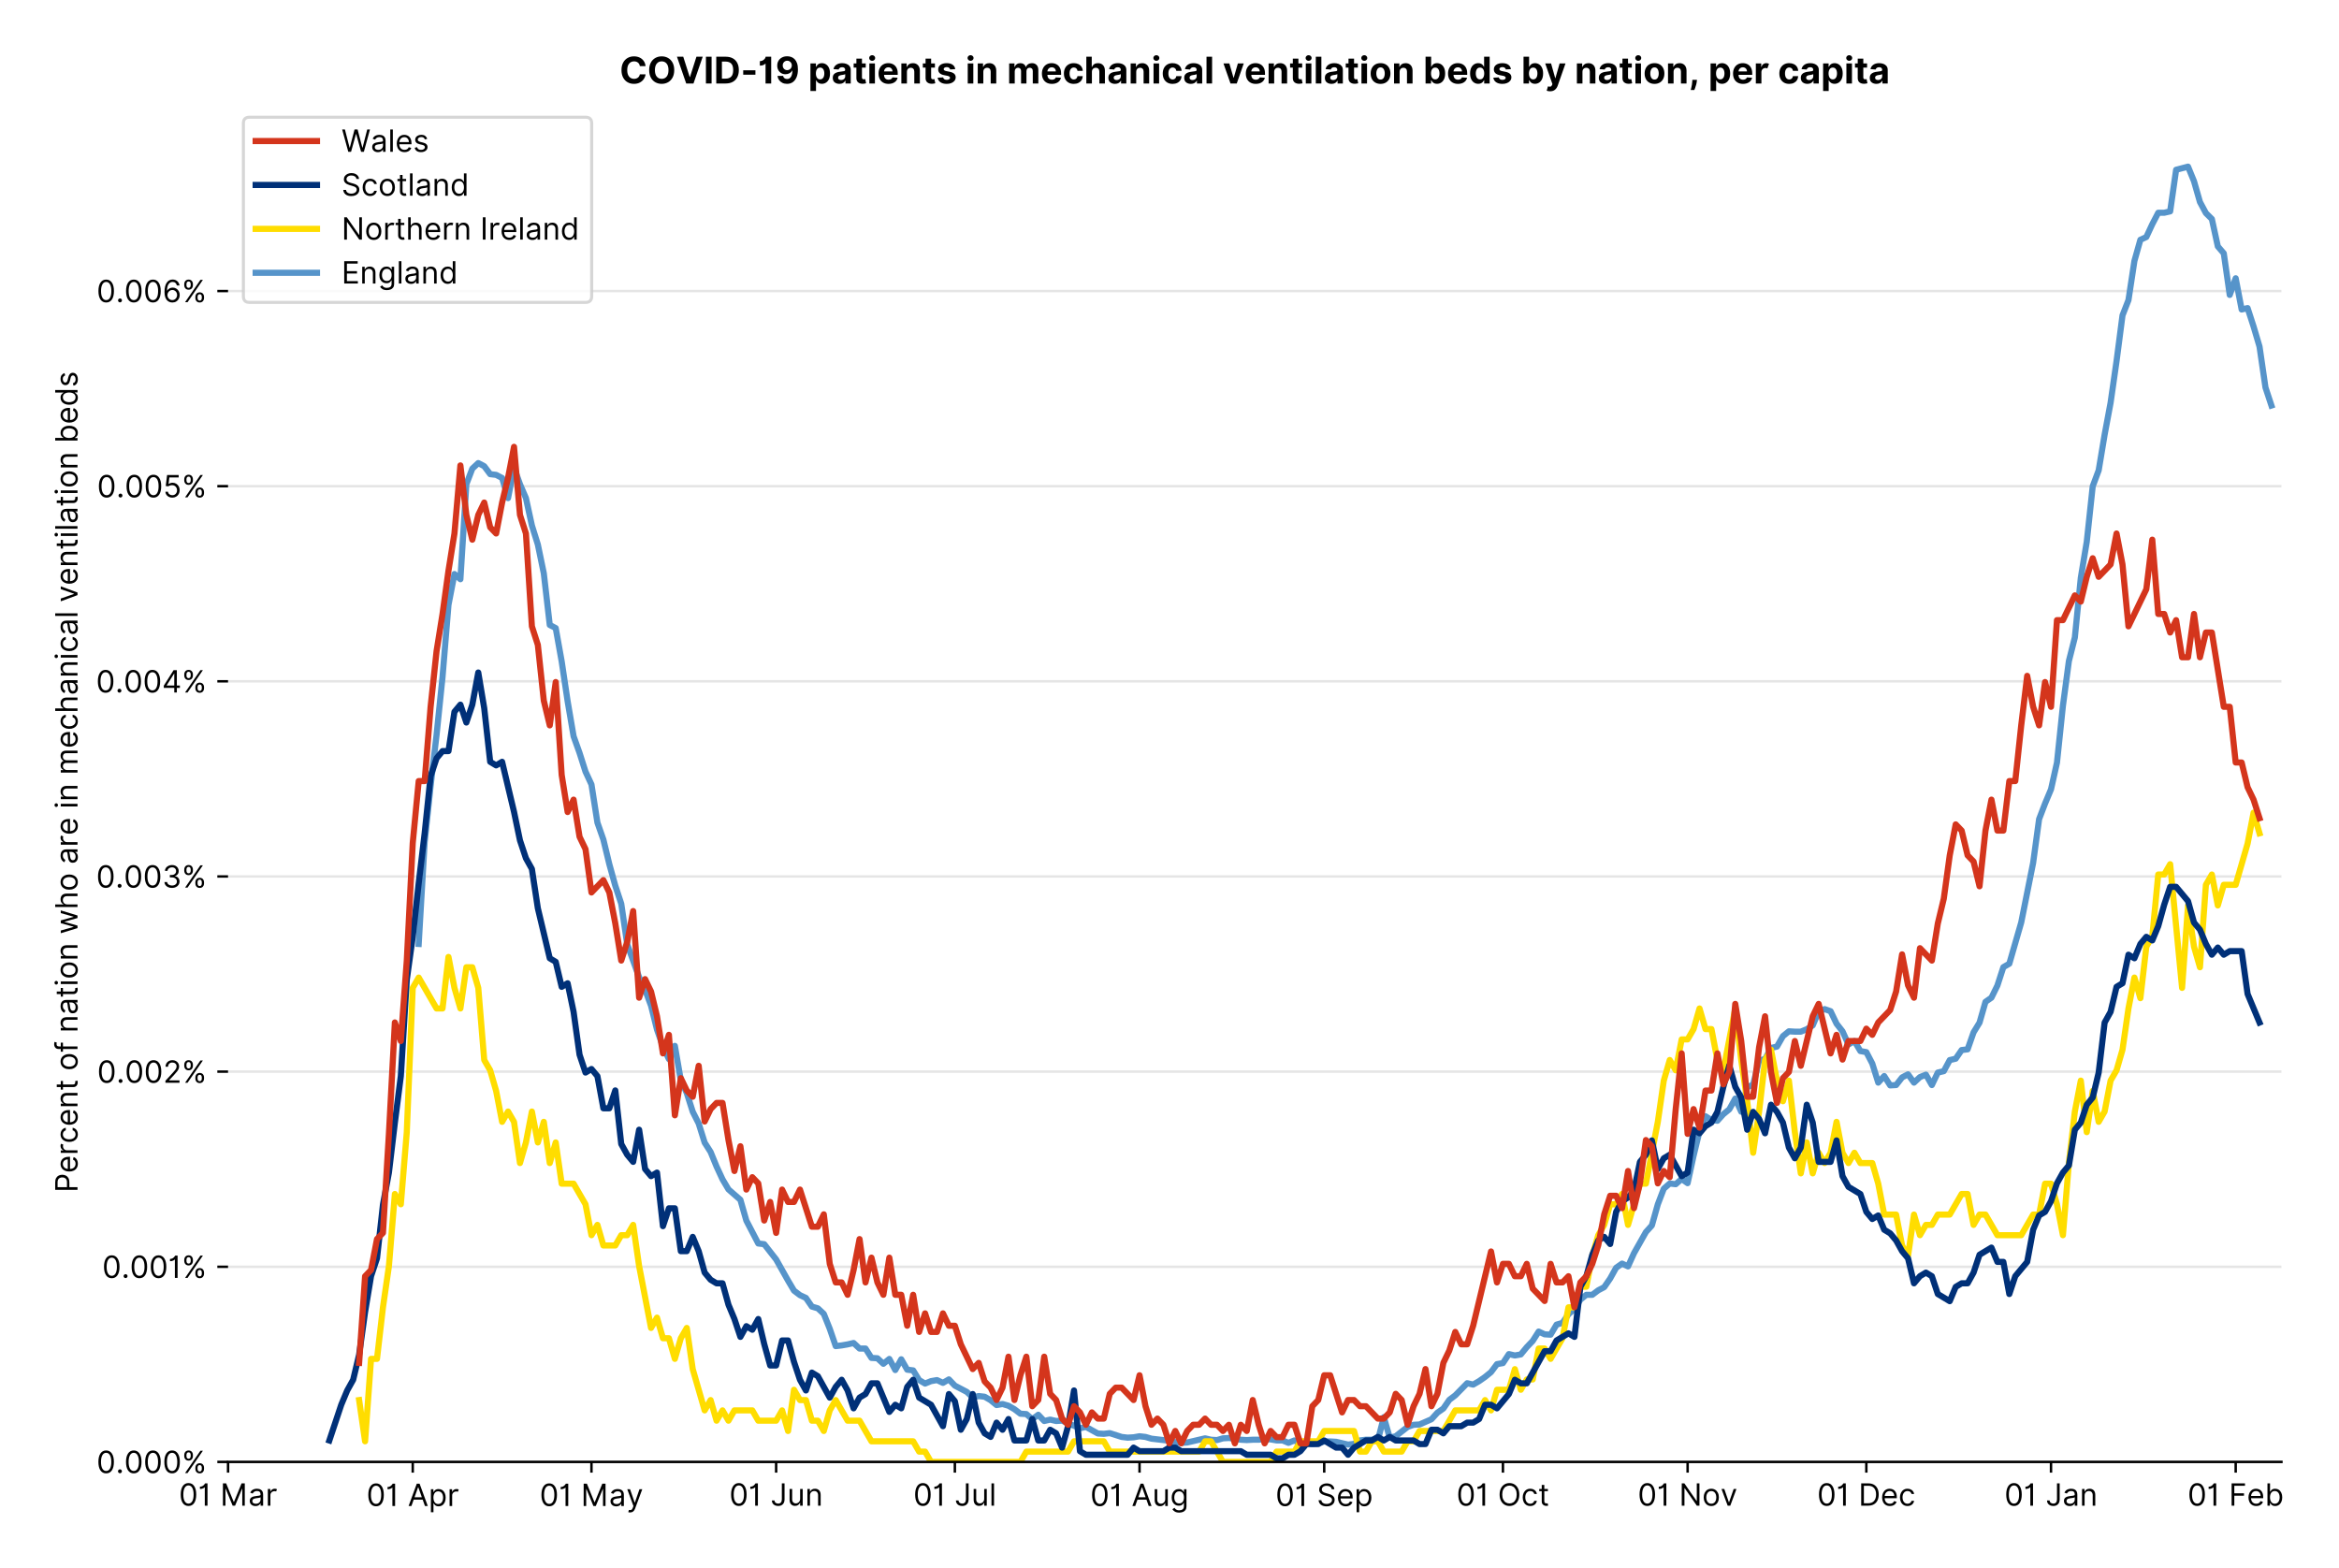 <?xml version="1.0" encoding="utf-8" standalone="no"?>
<!DOCTYPE svg PUBLIC "-//W3C//DTD SVG 1.1//EN"
  "http://www.w3.org/Graphics/SVG/1.1/DTD/svg11.dtd">
<!-- Created with matplotlib (https://matplotlib.org/) -->
<svg version="1.1" viewBox="0 0 762.742 511.276" xmlns="http://www.w3.org/2000/svg" xmlns:xlink="http://www.w3.org/1999/xlink">
 <defs>
  <style type="text/css">*{stroke-linecap:butt;stroke-linejoin:round;}</style>
 </defs>
 <g id="figure_1">
  <g id="patch_1">
   <path d="M 0 511.276 
L 762.742 511.276 
L 762.742 0 
L 0 0 
z
" style="fill:#ffffff;"/>
  </g>
  <g id="axes_1">
   <g id="patch_2">
    <path d="M 74.37 476.745 
L 743.97 476.745 
L 743.97 33.225 
L 74.37 33.225 
z
" style="fill:#ffffff;"/>
   </g>
   <g id="matplotlib.axis_1">
    <g id="xtick_1">
     <g id="line2d_1">
      <defs>
       <path d="M 0 0 
L 0 3.5 
" id="ma7875a7ecd" style="stroke:#000000;stroke-width:0.8;"/>
      </defs>
      <g>
       <use style="stroke:#000000;stroke-width:0.8;" x="74.37" xlink:href="#ma7875a7ecd" y="476.745"/>
      </g>
     </g>
     <g id="text_1">
      <!-- 01 Mar -->
      <g transform="translate(58.334 491.018)scale(0.1 -0.1)">
       <defs>
        <path d="M 31.25 -1 
Q 19.219 -1 12.594 8.766 
Q 5.969 18.531 5.969 36.359 
Q 5.969 54.047 12.641 63.875 
Q 19.312 73.719 31.25 73.719 
Q 43.188 73.719 49.859 63.875 
Q 56.531 54.047 56.531 36.359 
Q 56.531 18.531 49.906 8.766 
Q 43.297 -1 31.25 -1 
z
M 31.25 6.812 
Q 39.203 6.812 43.609 14.484 
Q 48.016 22.156 48.016 36.359 
Q 48.016 50.531 43.578 58.281 
Q 39.141 66.047 31.25 66.047 
Q 23.375 66.047 18.922 58.281 
Q 14.484 50.531 14.484 36.359 
Q 14.484 22.156 18.906 14.484 
Q 23.328 6.812 31.25 6.812 
z
" id="Inter-Regular-48"/>
        <path d="M 30.828 72.734 
L 30.828 0 
L 22.016 0 
L 22.016 59.938 
L 21.453 59.938 
Q 20.953 58.953 18.891 57.688 
Q 16.828 56.422 13.562 55.484 
Q 10.297 54.547 6.109 54.547 
L 6.109 61.938 
Q 10.328 61.938 13.422 63.453 
Q 16.516 64.984 18.594 67.047 
Q 20.672 69.109 21.75 70.766 
Q 22.828 72.438 23.016 72.734 
z
" id="Inter-Regular-49"/>
        <path id="Inter-Regular-32"/>
        <path d="M 8.812 72.734 
L 19.312 72.734 
L 44.031 12.359 
L 44.891 12.359 
L 69.609 72.734 
L 80.109 72.734 
L 80.109 0 
L 71.875 0 
L 71.875 55.25 
L 71.172 55.25 
L 48.438 0 
L 40.484 0 
L 17.75 55.25 
L 17.047 55.25 
L 17.047 0 
L 8.812 0 
z
" id="Inter-Regular-77"/>
        <path d="M 23.719 -1.281 
Q 18.531 -1.281 14.312 0.688 
Q 10.094 2.656 7.594 6.406 
Q 5.109 10.156 5.109 15.484 
Q 5.109 20.172 6.953 23.094 
Q 8.812 26.031 11.891 27.703 
Q 14.984 29.375 18.734 30.203 
Q 22.484 31.031 26.281 31.531 
Q 31.25 32.172 34.359 32.5 
Q 37.469 32.844 38.906 33.656 
Q 40.344 34.484 40.344 36.5 
L 40.344 36.797 
Q 40.344 42.047 37.484 44.953 
Q 34.625 47.875 28.844 47.875 
Q 22.828 47.875 19.422 45.234 
Q 16.016 42.609 14.625 39.625 
L 6.672 42.469 
Q 8.812 47.438 12.375 50.219 
Q 15.953 53.016 20.188 54.125 
Q 24.438 55.25 28.547 55.25 
Q 31.188 55.25 34.609 54.625 
Q 38.031 54.016 41.25 52.094 
Q 44.469 50.172 46.594 46.297 
Q 48.719 42.438 48.719 35.938 
L 48.719 0 
L 40.344 0 
L 40.344 7.391 
L 39.922 7.391 
Q 39.062 5.609 37.078 3.578 
Q 35.094 1.562 31.781 0.141 
Q 28.484 -1.281 23.719 -1.281 
z
M 25 6.25 
Q 29.969 6.25 33.391 8.203 
Q 36.828 10.156 38.578 13.234 
Q 40.344 16.328 40.344 19.75 
L 40.344 27.422 
Q 39.812 26.781 38.016 26.266 
Q 36.219 25.75 33.891 25.375 
Q 31.578 25 29.391 24.734 
Q 27.203 24.469 25.859 24.297 
Q 22.594 23.859 19.766 22.922 
Q 16.938 21.984 15.219 20.109 
Q 13.5 18.25 13.5 15.062 
Q 13.5 10.688 16.75 8.469 
Q 20 6.25 25 6.25 
z
" id="Inter-Regular-97"/>
        <path d="M 7.672 0 
L 7.672 54.547 
L 15.766 54.547 
L 15.766 46.312 
L 16.344 46.312 
Q 17.797 50.359 21.703 52.875 
Q 25.609 55.391 30.547 55.391 
Q 32.812 55.391 34.516 54.859 
Q 36.219 54.328 37.5 53.406 
L 34.656 46.312 
Q 33.766 46.766 32.578 47.031 
Q 31.391 47.297 29.828 47.297 
Q 23.859 47.297 19.953 43.656 
Q 16.047 40.016 16.047 34.516 
L 16.047 0 
z
" id="Inter-Regular-114"/>
       </defs>
       <use xlink:href="#Inter-Regular-48"/>
       <use x="62.5" xlink:href="#Inter-Regular-49"/>
       <use x="106.676" xlink:href="#Inter-Regular-32"/>
       <use x="134.801" xlink:href="#Inter-Regular-77"/>
       <use x="225.994" xlink:href="#Inter-Regular-97"/>
       <use x="282.386" xlink:href="#Inter-Regular-114"/>
      </g>
     </g>
    </g>
    <g id="xtick_2">
     <g id="line2d_2">
      <g>
       <use style="stroke:#000000;stroke-width:0.8;" x="134.593" xlink:href="#ma7875a7ecd" y="476.745"/>
      </g>
     </g>
     <g id="text_2">
      <!-- 01 Apr -->
      <g transform="translate(119.508 491.117)scale(0.1 -0.1)">
       <defs>
        <path d="M 11.797 0 
L 2.562 0 
L 29.266 72.734 
L 38.359 72.734 
L 65.062 0 
L 55.828 0 
L 48.516 20.594 
L 19.109 20.594 
z
M 21.875 28.406 
L 45.734 28.406 
L 34.094 61.219 
L 33.531 61.219 
z
" id="Inter-Regular-65"/>
        <path d="M 7.672 -20.453 
L 7.672 54.547 
L 15.766 54.547 
L 15.766 45.875 
L 16.766 45.875 
Q 17.688 47.297 19.328 49.516 
Q 20.984 51.734 24.094 53.484 
Q 27.203 55.25 32.531 55.25 
Q 39.422 55.25 44.672 51.797 
Q 49.938 48.359 52.875 42.031 
Q 55.828 35.719 55.828 27.125 
Q 55.828 18.469 52.875 12.125 
Q 49.938 5.781 44.703 2.312 
Q 39.484 -1.141 32.672 -1.141 
Q 27.422 -1.141 24.25 0.609 
Q 21.094 2.375 19.391 4.625 
Q 17.688 6.891 16.766 8.375 
L 16.047 8.375 
L 16.047 -20.453 
z
M 15.906 27.266 
Q 15.906 18 19.938 12.188 
Q 23.969 6.391 31.531 6.391 
Q 36.797 6.391 40.328 9.172 
Q 43.859 11.969 45.641 16.703 
Q 47.438 21.453 47.438 27.266 
Q 47.438 33.031 45.672 37.656 
Q 43.922 42.297 40.391 45.016 
Q 36.859 47.734 31.531 47.734 
Q 23.859 47.734 19.875 42.078 
Q 15.906 36.438 15.906 27.266 
z
" id="Inter-Regular-112"/>
       </defs>
       <use xlink:href="#Inter-Regular-48"/>
       <use x="62.5" xlink:href="#Inter-Regular-49"/>
       <use x="106.676" xlink:href="#Inter-Regular-32"/>
       <use x="134.801" xlink:href="#Inter-Regular-65"/>
       <use x="202.415" xlink:href="#Inter-Regular-112"/>
       <use x="263.352" xlink:href="#Inter-Regular-114"/>
      </g>
     </g>
    </g>
    <g id="xtick_3">
     <g id="line2d_3">
      <g>
       <use style="stroke:#000000;stroke-width:0.8;" x="192.874" xlink:href="#ma7875a7ecd" y="476.745"/>
      </g>
     </g>
     <g id="text_3">
      <!-- 01 May -->
      <g transform="translate(175.971 491.117)scale(0.1 -0.1)">
       <defs>
        <path d="M 12.781 -21.172 
Q 10.656 -21.172 8.984 -20.828 
Q 7.312 -20.484 6.672 -20.172 
L 8.812 -12.781 
Q 13.391 -13.953 16.453 -12.719 
Q 19.531 -11.5 21.734 -5.391 
L 23.578 -0.281 
L 3.406 54.547 
L 12.5 54.547 
L 27.562 11.078 
L 28.125 11.078 
L 43.188 54.547 
L 52.281 54.547 
L 28.844 -8.812 
Q 24.219 -21.172 12.781 -21.172 
z
" id="Inter-Regular-121"/>
       </defs>
       <use xlink:href="#Inter-Regular-48"/>
       <use x="62.5" xlink:href="#Inter-Regular-49"/>
       <use x="106.676" xlink:href="#Inter-Regular-32"/>
       <use x="134.801" xlink:href="#Inter-Regular-77"/>
       <use x="225.994" xlink:href="#Inter-Regular-97"/>
       <use x="282.386" xlink:href="#Inter-Regular-121"/>
      </g>
     </g>
    </g>
    <g id="xtick_4">
     <g id="line2d_4">
      <g>
       <use style="stroke:#000000;stroke-width:0.8;" x="253.097" xlink:href="#ma7875a7ecd" y="476.745"/>
      </g>
     </g>
     <g id="text_4">
      <!-- 01 Jun -->
      <g transform="translate(237.812 491.018)scale(0.1 -0.1)">
       <defs>
        <path d="M 36.656 72.734 
L 45.453 72.734 
L 45.453 20.734 
Q 45.453 10.266 39.828 4.625 
Q 34.203 -1 24.719 -1 
Q 18.75 -1 14.094 1.188 
Q 9.453 3.375 6.781 7.422 
Q 4.125 11.469 4.125 17.047 
L 12.781 17.047 
Q 12.781 12.422 16.156 9.609 
Q 19.531 6.812 24.719 6.812 
Q 30.438 6.812 33.547 10.375 
Q 36.656 13.953 36.656 20.734 
z
" id="Inter-Regular-74"/>
        <path d="M 42.047 22.297 
L 42.047 54.547 
L 50.422 54.547 
L 50.422 0 
L 42.047 0 
L 42.047 9.234 
L 41.484 9.234 
Q 39.562 5.078 35.516 2.188 
Q 31.469 -0.703 25.281 -0.703 
Q 17.609 -0.703 12.641 4.375 
Q 7.672 9.453 7.672 19.891 
L 7.672 54.547 
L 16.047 54.547 
L 16.047 20.453 
Q 16.047 14.484 19.406 10.938 
Q 22.766 7.391 27.984 7.391 
Q 31.109 7.391 34.359 8.984 
Q 37.609 10.578 39.828 13.875 
Q 42.047 17.188 42.047 22.297 
z
" id="Inter-Regular-117"/>
        <path d="M 16.047 32.812 
L 16.047 0 
L 7.672 0 
L 7.672 54.547 
L 15.766 54.547 
L 15.766 46.016 
L 16.484 46.016 
Q 18.391 50.172 22.297 52.703 
Q 26.203 55.25 32.391 55.25 
Q 40.656 55.25 45.75 50.172 
Q 50.859 45.094 50.859 34.656 
L 50.859 0 
L 42.469 0 
L 42.469 34.094 
Q 42.469 40.516 39.125 44.125 
Q 35.797 47.734 29.969 47.734 
Q 23.969 47.734 20 43.844 
Q 16.047 39.953 16.047 32.812 
z
" id="Inter-Regular-110"/>
       </defs>
       <use xlink:href="#Inter-Regular-48"/>
       <use x="62.5" xlink:href="#Inter-Regular-49"/>
       <use x="106.676" xlink:href="#Inter-Regular-32"/>
       <use x="134.801" xlink:href="#Inter-Regular-74"/>
       <use x="189.063" xlink:href="#Inter-Regular-117"/>
       <use x="247.159" xlink:href="#Inter-Regular-110"/>
      </g>
     </g>
    </g>
    <g id="xtick_5">
     <g id="line2d_5">
      <g>
       <use style="stroke:#000000;stroke-width:0.8;" x="311.377" xlink:href="#ma7875a7ecd" y="476.745"/>
      </g>
     </g>
     <g id="text_5">
      <!-- 01 Jul -->
      <g transform="translate(297.833 491.018)scale(0.1 -0.1)">
       <defs>
        <path d="M 16.047 72.734 
L 16.047 0 
L 7.672 0 
L 7.672 72.734 
z
" id="Inter-Regular-108"/>
       </defs>
       <use xlink:href="#Inter-Regular-48"/>
       <use x="62.5" xlink:href="#Inter-Regular-49"/>
       <use x="106.676" xlink:href="#Inter-Regular-32"/>
       <use x="134.801" xlink:href="#Inter-Regular-74"/>
       <use x="189.063" xlink:href="#Inter-Regular-117"/>
       <use x="247.159" xlink:href="#Inter-Regular-108"/>
      </g>
     </g>
    </g>
    <g id="xtick_6">
     <g id="line2d_6">
      <g>
       <use style="stroke:#000000;stroke-width:0.8;" x="371.6" xlink:href="#ma7875a7ecd" y="476.745"/>
      </g>
     </g>
     <g id="text_6">
      <!-- 01 Aug -->
      <g transform="translate(355.528 491.117)scale(0.1 -0.1)">
       <defs>
        <path d="M 29.688 -21.594 
Q 20.562 -21.594 15.25 -18.266 
Q 9.938 -14.953 7.391 -10.656 
L 14.062 -5.969 
Q 15.203 -7.453 16.938 -9.391 
Q 18.688 -11.328 21.719 -12.766 
Q 24.75 -14.203 29.688 -14.203 
Q 36.297 -14.203 40.594 -11 
Q 44.891 -7.812 44.891 -1 
L 44.891 10.078 
L 44.172 10.078 
Q 43.25 8.594 41.562 6.406 
Q 39.875 4.219 36.734 2.531 
Q 33.594 0.859 28.266 0.859 
Q 21.656 0.859 16.422 3.984 
Q 11.188 7.109 8.141 13.062 
Q 5.109 19.031 5.109 27.562 
Q 5.109 35.938 8.062 42.172 
Q 11.016 48.406 16.266 51.828 
Q 21.516 55.25 28.406 55.25 
Q 33.734 55.25 36.875 53.484 
Q 40.016 51.734 41.703 49.516 
Q 43.391 47.297 44.312 45.875 
L 45.172 45.875 
L 45.172 54.547 
L 53.266 54.547 
L 53.266 -1.562 
Q 53.266 -8.594 50.078 -13.016 
Q 46.906 -17.438 41.562 -19.516 
Q 36.219 -21.594 29.688 -21.594 
z
M 29.406 8.375 
Q 36.969 8.375 41 13.5 
Q 45.031 18.641 45.031 27.703 
Q 45.031 36.547 41.047 42.141 
Q 37.078 47.734 29.406 47.734 
Q 24.078 47.734 20.547 45.031 
Q 17.016 42.328 15.25 37.781 
Q 13.5 33.234 13.5 27.703 
Q 13.5 19.172 17.5 13.766 
Q 21.516 8.375 29.406 8.375 
z
" id="Inter-Regular-103"/>
       </defs>
       <use xlink:href="#Inter-Regular-48"/>
       <use x="62.5" xlink:href="#Inter-Regular-49"/>
       <use x="106.676" xlink:href="#Inter-Regular-32"/>
       <use x="134.801" xlink:href="#Inter-Regular-65"/>
       <use x="202.415" xlink:href="#Inter-Regular-117"/>
       <use x="260.511" xlink:href="#Inter-Regular-103"/>
      </g>
     </g>
    </g>
    <g id="xtick_7">
     <g id="line2d_7">
      <g>
       <use style="stroke:#000000;stroke-width:0.8;" x="431.823" xlink:href="#ma7875a7ecd" y="476.745"/>
      </g>
     </g>
     <g id="text_7">
      <!-- 01 Sep -->
      <g transform="translate(415.936 491.117)scale(0.1 -0.1)">
       <defs>
        <path d="M 48.578 54.547 
Q 47.938 59.938 43.391 62.922 
Q 38.844 65.906 32.25 65.906 
Q 25 65.906 20.594 62.484 
Q 16.188 59.062 16.188 53.828 
Q 16.188 49.922 18.578 47.531 
Q 20.984 45.141 24.266 43.797 
Q 27.562 42.469 30.25 41.766 
L 37.641 39.766 
Q 40.484 39.031 43.984 37.719 
Q 47.484 36.406 50.688 34.141 
Q 53.906 31.891 56 28.375 
Q 58.094 24.859 58.094 19.75 
Q 58.094 13.844 55.016 9.078 
Q 51.953 4.328 46.078 1.516 
Q 40.203 -1.281 31.812 -1.281 
Q 20.094 -1.281 13.203 4.25 
Q 6.328 9.797 5.688 18.75 
L 14.781 18.75 
Q 15.125 14.625 17.562 11.938 
Q 20 9.266 23.734 7.969 
Q 27.484 6.672 31.812 6.672 
Q 36.859 6.672 40.875 8.328 
Q 44.891 9.984 47.234 12.938 
Q 49.578 15.906 49.578 19.891 
Q 49.578 23.516 47.547 25.781 
Q 45.531 28.047 42.219 29.469 
Q 38.922 30.891 35.094 31.953 
L 26.141 34.516 
Q 17.609 36.969 12.641 41.516 
Q 7.672 46.062 7.672 53.406 
Q 7.672 59.516 10.984 64.078 
Q 14.312 68.641 19.938 71.172 
Q 25.562 73.719 32.531 73.719 
Q 39.562 73.719 45.031 71.219 
Q 50.5 68.719 53.703 64.375 
Q 56.922 60.047 57.109 54.547 
z
" id="Inter-Regular-83"/>
        <path d="M 30.547 -1.141 
Q 22.656 -1.141 16.953 2.359 
Q 11.266 5.859 8.188 12.156 
Q 5.109 18.469 5.109 26.844 
Q 5.109 35.234 8.188 41.641 
Q 11.266 48.047 16.781 51.641 
Q 22.297 55.25 29.688 55.25 
Q 33.953 55.25 38.109 53.828 
Q 42.266 52.422 45.672 49.234 
Q 49.078 46.062 51.094 40.844 
Q 53.125 35.625 53.125 27.984 
L 53.125 24.438 
L 13.531 24.438 
Q 13.812 15.703 18.484 11.047 
Q 23.156 6.391 30.547 6.391 
Q 35.484 6.391 39.031 8.516 
Q 42.578 10.656 44.172 14.922 
L 52.281 12.641 
Q 50.359 6.469 44.594 2.656 
Q 38.844 -1.141 30.547 -1.141 
z
M 13.531 31.672 
L 44.609 31.672 
Q 44.609 38.594 40.547 43.156 
Q 36.5 47.734 29.688 47.734 
Q 24.891 47.734 21.375 45.484 
Q 17.859 43.25 15.828 39.578 
Q 13.812 35.906 13.531 31.672 
z
" id="Inter-Regular-101"/>
       </defs>
       <use xlink:href="#Inter-Regular-48"/>
       <use x="62.5" xlink:href="#Inter-Regular-49"/>
       <use x="106.676" xlink:href="#Inter-Regular-32"/>
       <use x="134.801" xlink:href="#Inter-Regular-83"/>
       <use x="198.58" xlink:href="#Inter-Regular-101"/>
       <use x="256.818" xlink:href="#Inter-Regular-112"/>
      </g>
     </g>
    </g>
    <g id="xtick_8">
     <g id="line2d_8">
      <g>
       <use style="stroke:#000000;stroke-width:0.8;" x="490.103" xlink:href="#ma7875a7ecd" y="476.745"/>
      </g>
     </g>
     <g id="text_8">
      <!-- 01 Oct -->
      <g transform="translate(474.947 491.018)scale(0.1 -0.1)">
       <defs>
        <path d="M 70.172 36.359 
Q 70.172 24.859 66.016 16.469 
Q 61.859 8.094 54.609 3.547 
Q 47.375 -1 38.062 -1 
Q 28.766 -1 21.516 3.547 
Q 14.281 8.094 10.125 16.469 
Q 5.969 24.859 5.969 36.359 
Q 5.969 47.875 10.125 56.25 
Q 14.281 64.625 21.516 69.172 
Q 28.766 73.719 38.062 73.719 
Q 47.375 73.719 54.609 69.172 
Q 61.859 64.625 66.016 56.25 
Q 70.172 47.875 70.172 36.359 
z
M 61.656 36.359 
Q 61.656 45.812 58.5 52.312 
Q 55.359 58.812 50.016 62.141 
Q 44.672 65.484 38.062 65.484 
Q 31.469 65.484 26.125 62.141 
Q 20.781 58.812 17.625 52.312 
Q 14.484 45.812 14.484 36.359 
Q 14.484 26.922 17.625 20.422 
Q 20.781 13.922 26.125 10.578 
Q 31.469 7.25 38.062 7.25 
Q 44.672 7.25 50.016 10.578 
Q 55.359 13.922 58.5 20.422 
Q 61.656 26.922 61.656 36.359 
z
" id="Inter-Regular-79"/>
        <path d="M 29.828 -1.141 
Q 22.156 -1.141 16.609 2.484 
Q 11.078 6.109 8.094 12.469 
Q 5.109 18.828 5.109 26.984 
Q 5.109 35.297 8.188 41.672 
Q 11.266 48.047 16.781 51.641 
Q 22.297 55.25 29.688 55.25 
Q 35.438 55.25 40.047 53.125 
Q 44.672 51 47.609 47.156 
Q 50.562 43.328 51.281 38.203 
L 42.906 38.203 
Q 41.938 41.938 38.656 44.828 
Q 35.375 47.734 29.828 47.734 
Q 22.484 47.734 17.984 42.141 
Q 13.5 36.547 13.5 27.266 
Q 13.5 17.797 17.938 12.094 
Q 22.375 6.391 29.828 6.391 
Q 34.734 6.391 38.234 8.906 
Q 41.734 11.438 42.906 15.906 
L 51.281 15.906 
Q 50.562 11.078 47.781 7.219 
Q 45 3.375 40.438 1.109 
Q 35.875 -1.141 29.828 -1.141 
z
" id="Inter-Regular-99"/>
        <path d="M 31.391 54.547 
L 31.391 47.438 
L 19.75 47.438 
L 19.75 15.625 
Q 19.75 12.078 20.797 10.312 
Q 21.844 8.562 23.484 7.969 
Q 25.141 7.391 26.984 7.391 
Q 28.375 7.391 29.266 7.547 
Q 30.156 7.703 30.688 7.812 
L 32.391 0.281 
Q 31.531 -0.031 30 -0.359 
Q 28.484 -0.703 26.141 -0.703 
Q 22.594 -0.703 19.188 0.812 
Q 15.797 2.344 13.578 5.469 
Q 11.359 8.594 11.359 13.359 
L 11.359 47.438 
L 3.125 47.438 
L 3.125 54.547 
L 11.359 54.547 
L 11.359 67.609 
L 19.75 67.609 
L 19.75 54.547 
z
" id="Inter-Regular-116"/>
       </defs>
       <use xlink:href="#Inter-Regular-48"/>
       <use x="62.5" xlink:href="#Inter-Regular-49"/>
       <use x="106.676" xlink:href="#Inter-Regular-32"/>
       <use x="134.801" xlink:href="#Inter-Regular-79"/>
       <use x="210.938" xlink:href="#Inter-Regular-99"/>
       <use x="266.761" xlink:href="#Inter-Regular-116"/>
      </g>
     </g>
    </g>
    <g id="xtick_9">
     <g id="line2d_9">
      <g>
       <use style="stroke:#000000;stroke-width:0.8;" x="550.326" xlink:href="#ma7875a7ecd" y="476.745"/>
      </g>
     </g>
     <g id="text_9">
      <!-- 01 Nov -->
      <g transform="translate(534.055 491.018)scale(0.1 -0.1)">
       <defs>
        <path d="M 66.484 72.734 
L 66.484 0 
L 57.953 0 
L 18.328 57.109 
L 17.609 57.109 
L 17.609 0 
L 8.812 0 
L 8.812 72.734 
L 17.328 72.734 
L 57.109 15.484 
L 57.812 15.484 
L 57.812 72.734 
z
" id="Inter-Regular-78"/>
        <path d="M 29.828 -1.141 
Q 22.438 -1.141 16.875 2.375 
Q 11.328 5.891 8.219 12.203 
Q 5.109 18.531 5.109 26.984 
Q 5.109 35.516 8.219 41.859 
Q 11.328 48.219 16.875 51.734 
Q 22.438 55.25 29.828 55.25 
Q 37.219 55.25 42.766 51.734 
Q 48.328 48.219 51.438 41.859 
Q 54.547 35.516 54.547 26.984 
Q 54.547 18.531 51.438 12.203 
Q 48.328 5.891 42.766 2.375 
Q 37.219 -1.141 29.828 -1.141 
z
M 29.828 6.391 
Q 35.438 6.391 39.062 9.266 
Q 42.688 12.141 44.422 16.828 
Q 46.172 21.516 46.172 26.984 
Q 46.172 32.453 44.422 37.172 
Q 42.688 41.906 39.062 44.812 
Q 35.438 47.734 29.828 47.734 
Q 24.219 47.734 20.594 44.812 
Q 16.969 41.906 15.234 37.172 
Q 13.5 32.453 13.5 26.984 
Q 13.5 21.516 15.234 16.828 
Q 16.969 12.141 20.594 9.266 
Q 24.219 6.391 29.828 6.391 
z
" id="Inter-Regular-111"/>
        <path d="M 52.281 54.547 
L 32.109 0 
L 23.578 0 
L 3.406 54.547 
L 12.5 54.547 
L 27.562 11.078 
L 28.125 11.078 
L 43.188 54.547 
z
" id="Inter-Regular-118"/>
       </defs>
       <use xlink:href="#Inter-Regular-48"/>
       <use x="62.5" xlink:href="#Inter-Regular-49"/>
       <use x="106.676" xlink:href="#Inter-Regular-32"/>
       <use x="134.801" xlink:href="#Inter-Regular-78"/>
       <use x="210.085" xlink:href="#Inter-Regular-111"/>
       <use x="269.744" xlink:href="#Inter-Regular-118"/>
      </g>
     </g>
    </g>
    <g id="xtick_10">
     <g id="line2d_10">
      <g>
       <use style="stroke:#000000;stroke-width:0.8;" x="608.607" xlink:href="#ma7875a7ecd" y="476.745"/>
      </g>
     </g>
     <g id="text_10">
      <!-- 01 Dec -->
      <g transform="translate(592.57 491.018)scale(0.1 -0.1)">
       <defs>
        <path d="M 31.25 0 
L 8.812 0 
L 8.812 72.734 
L 32.25 72.734 
Q 42.828 72.734 50.359 68.375 
Q 57.891 64.031 61.891 55.906 
Q 65.906 47.797 65.906 36.5 
Q 65.906 25.141 61.859 16.953 
Q 57.812 8.766 50.062 4.375 
Q 42.328 0 31.25 0 
z
M 17.609 7.812 
L 30.688 7.812 
Q 44.219 7.812 50.797 15.5 
Q 57.391 23.188 57.391 36.5 
Q 57.391 49.719 50.922 57.312 
Q 44.469 64.922 31.672 64.922 
L 17.609 64.922 
z
" id="Inter-Regular-68"/>
       </defs>
       <use xlink:href="#Inter-Regular-48"/>
       <use x="62.5" xlink:href="#Inter-Regular-49"/>
       <use x="106.676" xlink:href="#Inter-Regular-32"/>
       <use x="134.801" xlink:href="#Inter-Regular-68"/>
       <use x="206.676" xlink:href="#Inter-Regular-101"/>
       <use x="264.915" xlink:href="#Inter-Regular-99"/>
      </g>
     </g>
    </g>
    <g id="xtick_11">
     <g id="line2d_11">
      <g>
       <use style="stroke:#000000;stroke-width:0.8;" x="668.83" xlink:href="#ma7875a7ecd" y="476.745"/>
      </g>
     </g>
     <g id="text_11">
      <!-- 01 Jan -->
      <g transform="translate(653.631 491.018)scale(0.1 -0.1)">
       <use xlink:href="#Inter-Regular-48"/>
       <use x="62.5" xlink:href="#Inter-Regular-49"/>
       <use x="106.676" xlink:href="#Inter-Regular-32"/>
       <use x="134.801" xlink:href="#Inter-Regular-74"/>
       <use x="189.063" xlink:href="#Inter-Regular-97"/>
       <use x="245.455" xlink:href="#Inter-Regular-110"/>
      </g>
     </g>
    </g>
    <g id="xtick_12">
     <g id="line2d_12">
      <g>
       <use style="stroke:#000000;stroke-width:0.8;" x="729.053" xlink:href="#ma7875a7ecd" y="476.745"/>
      </g>
     </g>
     <g id="text_12">
      <!-- 01 Feb -->
      <g transform="translate(713.364 491.018)scale(0.1 -0.1)">
       <defs>
        <path d="M 8.812 0 
L 8.812 72.734 
L 52.422 72.734 
L 52.422 64.922 
L 17.609 64.922 
L 17.609 40.344 
L 49.156 40.344 
L 49.156 32.531 
L 17.609 32.531 
L 17.609 0 
z
" id="Inter-Regular-70"/>
        <path d="M 8.812 0 
L 8.812 72.734 
L 17.188 72.734 
L 17.188 45.875 
L 17.906 45.875 
Q 18.828 47.297 20.469 49.516 
Q 22.125 51.734 25.234 53.484 
Q 28.344 55.25 33.672 55.25 
Q 40.562 55.25 45.812 51.797 
Q 51.062 48.359 54.016 42.031 
Q 56.969 35.719 56.969 27.125 
Q 56.969 18.469 54.016 12.125 
Q 51.062 5.781 45.844 2.312 
Q 40.625 -1.141 33.812 -1.141 
Q 28.547 -1.141 25.391 0.609 
Q 22.234 2.375 20.531 4.625 
Q 18.828 6.891 17.906 8.375 
L 16.906 8.375 
L 16.906 0 
z
M 17.047 27.266 
Q 17.047 18 21.078 12.188 
Q 25.109 6.391 32.672 6.391 
Q 37.922 6.391 41.453 9.172 
Q 45 11.969 46.781 16.703 
Q 48.578 21.453 48.578 27.266 
Q 48.578 33.031 46.812 37.656 
Q 45.062 42.297 41.531 45.016 
Q 38 47.734 32.672 47.734 
Q 25 47.734 21.016 42.078 
Q 17.047 36.438 17.047 27.266 
z
" id="Inter-Regular-98"/>
       </defs>
       <use xlink:href="#Inter-Regular-48"/>
       <use x="62.5" xlink:href="#Inter-Regular-49"/>
       <use x="106.676" xlink:href="#Inter-Regular-32"/>
       <use x="134.801" xlink:href="#Inter-Regular-70"/>
       <use x="193.466" xlink:href="#Inter-Regular-101"/>
       <use x="251.705" xlink:href="#Inter-Regular-98"/>
      </g>
     </g>
    </g>
   </g>
   <g id="matplotlib.axis_2">
    <g id="ytick_1">
     <g id="line2d_13">
      <path clip-path="url(#p4b4cc8ab8f)" d="M 74.37 476.745 
L 743.97 476.745 
" style="fill:none;stroke:#e5e5e5;stroke-linecap:square;stroke-width:0.8;"/>
     </g>
     <g id="line2d_14">
      <defs>
       <path d="M 0 0 
L -3.5 0 
" id="mc6795d2636" style="stroke:#000000;stroke-width:0.8;"/>
      </defs>
      <g>
       <use style="stroke:#000000;stroke-width:0.8;" x="74.37" xlink:href="#mc6795d2636" y="476.745"/>
      </g>
     </g>
     <g id="text_13">
      <!-- 0.000% -->
      <g transform="translate(31.489 480.382)scale(0.1 -0.1)">
       <defs>
        <path d="M 13.781 -0.562 
Q 11.156 -0.562 9.266 1.312 
Q 7.391 3.203 7.391 5.828 
Q 7.391 8.453 9.266 10.328 
Q 11.156 12.219 13.781 12.219 
Q 16.406 12.219 18.281 10.328 
Q 20.172 8.453 20.172 5.828 
Q 20.172 3.203 18.281 1.312 
Q 16.406 -0.562 13.781 -0.562 
z
" id="Inter-Regular-46"/>
        <path d="M 44.609 13.641 
L 44.609 17.469 
Q 44.609 21.453 46.25 24.766 
Q 47.906 28.094 51.078 30.094 
Q 54.266 32.109 58.812 32.109 
Q 63.422 32.109 66.547 30.094 
Q 69.672 28.094 71.266 24.766 
Q 72.875 21.453 72.875 17.469 
L 72.875 13.641 
Q 72.875 9.656 71.25 6.328 
Q 69.641 3.016 66.5 1 
Q 63.359 -1 58.812 -1 
Q 54.188 -1 51.031 1 
Q 47.875 3.016 46.234 6.328 
Q 44.609 9.656 44.609 13.641 
z
M 8.375 55.25 
L 8.375 59.094 
Q 8.375 63.062 10.031 66.375 
Q 11.688 69.703 14.859 71.703 
Q 18.047 73.719 22.594 73.719 
Q 27.203 73.719 30.328 71.703 
Q 33.453 69.703 35.047 66.375 
Q 36.656 63.062 36.656 59.094 
L 36.656 55.25 
Q 36.656 51.281 35.031 47.953 
Q 33.422 44.641 30.266 42.625 
Q 27.125 40.625 22.594 40.625 
Q 17.969 40.625 14.812 42.625 
Q 11.656 44.641 10.016 47.953 
Q 8.375 51.281 8.375 55.25 
z
M 11.078 0 
L 61.078 72.734 
L 69.172 72.734 
L 19.172 0 
z
M 51.844 17.469 
L 51.844 13.641 
Q 51.844 10.328 53.406 7.719 
Q 54.969 5.109 58.812 5.109 
Q 62.531 5.109 64.078 7.719 
Q 65.625 10.328 65.625 13.641 
L 65.625 17.469 
Q 65.625 20.781 64.125 23.391 
Q 62.641 26 58.812 26 
Q 55.078 26 53.453 23.391 
Q 51.844 20.781 51.844 17.469 
z
M 15.625 59.094 
L 15.625 55.25 
Q 15.625 51.953 17.188 49.344 
Q 18.75 46.734 22.594 46.734 
Q 26.312 46.734 27.859 49.344 
Q 29.406 51.953 29.406 55.25 
L 29.406 59.094 
Q 29.406 62.391 27.906 65 
Q 26.422 67.609 22.594 67.609 
Q 18.859 67.609 17.234 65 
Q 15.625 62.391 15.625 59.094 
z
" id="Inter-Regular-37"/>
       </defs>
       <use xlink:href="#Inter-Regular-48"/>
       <use x="62.5" xlink:href="#Inter-Regular-46"/>
       <use x="90.057" xlink:href="#Inter-Regular-48"/>
       <use x="152.557" xlink:href="#Inter-Regular-48"/>
       <use x="215.057" xlink:href="#Inter-Regular-48"/>
       <use x="277.557" xlink:href="#Inter-Regular-37"/>
      </g>
     </g>
    </g>
    <g id="ytick_2">
     <g id="line2d_15">
      <path clip-path="url(#p4b4cc8ab8f)" d="M 74.37 413.106 
L 743.97 413.106 
" style="fill:none;stroke:#e5e5e5;stroke-linecap:square;stroke-width:0.8;"/>
     </g>
     <g id="line2d_16">
      <g>
       <use style="stroke:#000000;stroke-width:0.8;" x="74.37" xlink:href="#mc6795d2636" y="413.106"/>
      </g>
     </g>
     <g id="text_14">
      <!-- 0.001% -->
      <g transform="translate(33.322 416.742)scale(0.1 -0.1)">
       <use xlink:href="#Inter-Regular-48"/>
       <use x="62.5" xlink:href="#Inter-Regular-46"/>
       <use x="90.057" xlink:href="#Inter-Regular-48"/>
       <use x="152.557" xlink:href="#Inter-Regular-48"/>
       <use x="215.057" xlink:href="#Inter-Regular-49"/>
       <use x="259.233" xlink:href="#Inter-Regular-37"/>
      </g>
     </g>
    </g>
    <g id="ytick_3">
     <g id="line2d_17">
      <path clip-path="url(#p4b4cc8ab8f)" d="M 74.37 349.467 
L 743.97 349.467 
" style="fill:none;stroke:#e5e5e5;stroke-linecap:square;stroke-width:0.8;"/>
     </g>
     <g id="line2d_18">
      <g>
       <use style="stroke:#000000;stroke-width:0.8;" x="74.37" xlink:href="#mc6795d2636" y="349.467"/>
      </g>
     </g>
     <g id="text_15">
      <!-- 0.002% -->
      <g transform="translate(31.688 353.103)scale(0.1 -0.1)">
       <defs>
        <path d="M 7.531 0 
L 7.531 6.391 
L 31.531 32.672 
Q 35.766 37.281 38.5 40.703 
Q 41.234 44.141 42.562 47.172 
Q 43.891 50.219 43.891 53.547 
Q 43.891 59.297 39.891 62.672 
Q 35.906 66.047 29.969 66.047 
Q 23.656 66.047 19.922 62.266 
Q 16.188 58.484 16.188 52.266 
L 7.812 52.266 
Q 7.812 58.672 10.75 63.5 
Q 13.703 68.328 18.797 71.016 
Q 23.906 73.719 30.25 73.719 
Q 36.656 73.719 41.578 71.016 
Q 46.516 68.328 49.312 63.734 
Q 52.125 59.156 52.125 53.547 
Q 52.125 49.531 50.688 45.719 
Q 49.25 41.906 45.719 37.234 
Q 42.188 32.562 35.938 25.859 
L 19.609 8.375 
L 19.609 7.812 
L 53.406 7.812 
L 53.406 0 
z
" id="Inter-Regular-50"/>
       </defs>
       <use xlink:href="#Inter-Regular-48"/>
       <use x="62.5" xlink:href="#Inter-Regular-46"/>
       <use x="90.057" xlink:href="#Inter-Regular-48"/>
       <use x="152.557" xlink:href="#Inter-Regular-48"/>
       <use x="215.057" xlink:href="#Inter-Regular-50"/>
       <use x="275.568" xlink:href="#Inter-Regular-37"/>
      </g>
     </g>
    </g>
    <g id="ytick_4">
     <g id="line2d_19">
      <path clip-path="url(#p4b4cc8ab8f)" d="M 74.37 285.827 
L 743.97 285.827 
" style="fill:none;stroke:#e5e5e5;stroke-linecap:square;stroke-width:0.8;"/>
     </g>
     <g id="line2d_20">
      <g>
       <use style="stroke:#000000;stroke-width:0.8;" x="74.37" xlink:href="#mc6795d2636" y="285.827"/>
      </g>
     </g>
     <g id="text_16">
      <!-- 0.003% -->
      <g transform="translate(31.375 289.464)scale(0.1 -0.1)">
       <defs>
        <path d="M 32.109 -1 
Q 25.078 -1 19.578 1.406 
Q 14.094 3.828 10.875 8.141 
Q 7.672 12.469 7.391 18.188 
L 16.344 18.188 
Q 16.734 12.922 21.188 9.859 
Q 25.641 6.812 31.969 6.812 
Q 38.953 6.812 43.484 10.375 
Q 48.016 13.953 48.016 19.75 
Q 48.016 25.781 43.547 29.578 
Q 39.094 33.375 30.828 33.375 
L 25 33.375 
L 25 41.188 
L 30.828 41.188 
Q 37.281 41.188 41.359 44.625 
Q 45.453 48.078 45.453 53.828 
Q 45.453 59.344 41.859 62.688 
Q 38.281 66.047 32.25 66.047 
Q 28.484 66.047 25.156 64.672 
Q 21.844 63.312 19.75 60.734 
Q 17.656 58.172 17.469 54.547 
L 8.953 54.547 
Q 9.156 60.266 12.391 64.578 
Q 15.625 68.891 20.859 71.297 
Q 26.109 73.719 32.391 73.719 
Q 39.141 73.719 43.969 71 
Q 48.797 68.281 51.391 63.844 
Q 53.984 59.406 53.984 54.266 
Q 53.984 48.125 50.766 43.781 
Q 47.547 39.453 42.047 37.781 
L 42.047 37.219 
Q 48.938 36.078 52.797 31.375 
Q 56.672 26.672 56.672 19.75 
Q 56.672 13.812 53.453 9.109 
Q 50.25 4.406 44.703 1.703 
Q 39.172 -1 32.109 -1 
z
" id="Inter-Regular-51"/>
       </defs>
       <use xlink:href="#Inter-Regular-48"/>
       <use x="62.5" xlink:href="#Inter-Regular-46"/>
       <use x="90.057" xlink:href="#Inter-Regular-48"/>
       <use x="152.557" xlink:href="#Inter-Regular-48"/>
       <use x="215.057" xlink:href="#Inter-Regular-51"/>
       <use x="278.693" xlink:href="#Inter-Regular-37"/>
      </g>
     </g>
    </g>
    <g id="ytick_5">
     <g id="line2d_21">
      <path clip-path="url(#p4b4cc8ab8f)" d="M 74.37 222.188 
L 743.97 222.188 
" style="fill:none;stroke:#e5e5e5;stroke-linecap:square;stroke-width:0.8;"/>
     </g>
     <g id="line2d_22">
      <g>
       <use style="stroke:#000000;stroke-width:0.8;" x="74.37" xlink:href="#mc6795d2636" y="222.188"/>
      </g>
     </g>
     <g id="text_17">
      <!-- 0.004% -->
      <g transform="translate(31.319 225.825)scale(0.1 -0.1)">
       <defs>
        <path d="M 5.828 14.922 
L 5.828 22.156 
L 37.781 72.734 
L 48.438 72.734 
L 48.438 22.734 
L 58.375 22.734 
L 58.375 14.922 
L 48.438 14.922 
L 48.438 0 
L 40.062 0 
L 40.062 14.922 
z
M 40.062 22.734 
L 40.062 61.5 
L 39.484 61.5 
L 15.344 23.297 
L 15.344 22.734 
z
" id="Inter-Regular-52"/>
       </defs>
       <use xlink:href="#Inter-Regular-48"/>
       <use x="62.5" xlink:href="#Inter-Regular-46"/>
       <use x="90.057" xlink:href="#Inter-Regular-48"/>
       <use x="152.557" xlink:href="#Inter-Regular-48"/>
       <use x="215.057" xlink:href="#Inter-Regular-52"/>
       <use x="279.261" xlink:href="#Inter-Regular-37"/>
      </g>
     </g>
    </g>
    <g id="ytick_6">
     <g id="line2d_23">
      <path clip-path="url(#p4b4cc8ab8f)" d="M 74.37 158.549 
L 743.97 158.549 
" style="fill:none;stroke:#e5e5e5;stroke-linecap:square;stroke-width:0.8;"/>
     </g>
     <g id="line2d_24">
      <g>
       <use style="stroke:#000000;stroke-width:0.8;" x="74.37" xlink:href="#mc6795d2636" y="158.549"/>
      </g>
     </g>
     <g id="text_18">
      <!-- 0.005% -->
      <g transform="translate(31.659 162.186)scale(0.1 -0.1)">
       <defs>
        <path d="M 30.25 -1 
Q 24 -1 19 1.484 
Q 14 3.984 10.969 8.312 
Q 7.953 12.641 7.672 18.188 
L 16.188 18.188 
Q 16.688 13.25 20.688 10.031 
Q 24.688 6.812 30.25 6.812 
Q 34.734 6.812 38.234 8.906 
Q 41.734 11.016 43.734 14.688 
Q 45.734 18.359 45.734 23.016 
Q 45.734 27.766 43.656 31.516 
Q 41.578 35.266 37.953 37.422 
Q 34.344 39.594 29.688 39.625 
Q 26.344 39.672 22.828 38.625 
Q 19.312 37.578 17.047 35.938 
L 8.812 36.938 
L 13.219 72.734 
L 51 72.734 
L 51 64.922 
L 20.594 64.922 
L 18.047 43.469 
L 18.469 43.469 
Q 20.703 45.234 24.078 46.406 
Q 27.453 47.578 31.109 47.578 
Q 37.781 47.578 43.016 44.406 
Q 48.266 41.234 51.266 35.719 
Q 54.266 30.219 54.266 23.156 
Q 54.266 16.188 51.156 10.734 
Q 48.047 5.297 42.609 2.141 
Q 37.188 -1 30.25 -1 
z
" id="Inter-Regular-53"/>
       </defs>
       <use xlink:href="#Inter-Regular-48"/>
       <use x="62.5" xlink:href="#Inter-Regular-46"/>
       <use x="90.057" xlink:href="#Inter-Regular-48"/>
       <use x="152.557" xlink:href="#Inter-Regular-48"/>
       <use x="215.057" xlink:href="#Inter-Regular-53"/>
       <use x="275.852" xlink:href="#Inter-Regular-37"/>
      </g>
     </g>
    </g>
    <g id="ytick_7">
     <g id="line2d_25">
      <path clip-path="url(#p4b4cc8ab8f)" d="M 74.37 94.91 
L 743.97 94.91 
" style="fill:none;stroke:#e5e5e5;stroke-linecap:square;stroke-width:0.8;"/>
     </g>
     <g id="line2d_26">
      <g>
       <use style="stroke:#000000;stroke-width:0.8;" x="74.37" xlink:href="#mc6795d2636" y="94.91"/>
      </g>
     </g>
     <g id="text_19">
      <!-- 0.006% -->
      <g transform="translate(31.503 98.546)scale(0.1 -0.1)">
       <defs>
        <path d="M 31.672 -1 
Q 27.203 -0.922 22.719 0.703 
Q 18.25 2.344 14.562 6.234 
Q 10.875 10.125 8.625 16.781 
Q 6.391 23.438 6.391 33.516 
Q 6.391 52.906 13.453 63.375 
Q 20.531 73.859 32.812 73.859 
Q 41.969 73.859 48.016 68.5 
Q 54.078 63.141 55.406 54.547 
L 46.734 54.547 
Q 45.531 59.547 42.047 62.797 
Q 38.562 66.047 32.812 66.047 
Q 24.359 66.047 19.516 58.672 
Q 14.672 51.312 14.625 37.922 
L 15.203 37.922 
Q 18.188 42.438 22.828 45 
Q 27.484 47.578 33.094 47.578 
Q 39.344 47.578 44.531 44.469 
Q 49.719 41.375 52.844 35.922 
Q 55.969 30.469 55.969 23.438 
Q 55.969 16.688 52.953 11.094 
Q 49.938 5.5 44.484 2.219 
Q 39.031 -1.062 31.672 -1 
z
M 31.672 6.812 
Q 36.156 6.812 39.719 9.047 
Q 43.297 11.297 45.359 15.062 
Q 47.438 18.828 47.438 23.438 
Q 47.438 27.953 45.438 31.656 
Q 43.438 35.375 39.938 37.562 
Q 36.438 39.766 31.969 39.766 
Q 27.453 39.766 23.828 37.453 
Q 20.203 35.156 18.078 31.406 
Q 15.953 27.656 15.906 23.297 
Q 15.906 18.969 17.953 15.203 
Q 20 11.438 23.562 9.125 
Q 27.125 6.812 31.672 6.812 
z
" id="Inter-Regular-54"/>
       </defs>
       <use xlink:href="#Inter-Regular-48"/>
       <use x="62.5" xlink:href="#Inter-Regular-46"/>
       <use x="90.057" xlink:href="#Inter-Regular-48"/>
       <use x="152.557" xlink:href="#Inter-Regular-48"/>
       <use x="215.057" xlink:href="#Inter-Regular-54"/>
       <use x="277.415" xlink:href="#Inter-Regular-37"/>
      </g>
     </g>
    </g>
    <g id="text_20">
     <!-- Percent of nation who are in mechanical ventilation beds -->
     <g transform="translate(25.273 388.908)rotate(-90)scale(0.1 -0.1)">
      <defs>
       <path d="M 8.812 0 
L 8.812 72.734 
L 33.375 72.734 
Q 41.938 72.734 47.391 69.656 
Q 52.844 66.578 55.469 61.359 
Q 58.094 56.141 58.094 49.719 
Q 58.094 43.281 55.484 38.031 
Q 52.875 32.781 47.438 29.672 
Q 42.016 26.562 33.531 26.562 
L 17.609 26.562 
L 17.609 0 
z
M 17.609 34.375 
L 33.234 34.375 
Q 42.016 34.375 45.719 38.781 
Q 49.438 43.188 49.438 49.719 
Q 49.438 56.281 45.703 60.594 
Q 41.969 64.922 33.094 64.922 
L 17.609 64.922 
z
" id="Inter-Regular-80"/>
       <path d="M 31.969 54.547 
L 31.969 47.438 
L 19.75 47.438 
L 19.75 0 
L 11.359 0 
L 11.359 47.438 
L 2.562 47.438 
L 2.562 54.547 
L 11.359 54.547 
L 11.359 62.078 
Q 11.359 66.766 13.562 69.891 
Q 15.766 73.016 19.281 74.578 
Q 22.797 76.141 26.703 76.141 
Q 29.797 76.141 31.75 75.641 
Q 33.703 75.141 34.656 74.719 
L 32.25 67.469 
Q 31.609 67.688 30.484 68 
Q 29.375 68.328 27.562 68.328 
Q 23.406 68.328 21.578 66.234 
Q 19.75 64.141 19.75 60.078 
L 19.75 54.547 
z
" id="Inter-Regular-102"/>
       <path d="M 7.672 0 
L 7.672 54.547 
L 16.047 54.547 
L 16.047 0 
z
M 11.938 63.641 
Q 9.484 63.641 7.719 65.297 
Q 5.969 66.969 5.969 69.312 
Q 5.969 71.656 7.719 73.328 
Q 9.484 75 11.938 75 
Q 14.391 75 16.141 73.328 
Q 17.906 71.656 17.906 69.312 
Q 17.906 66.969 16.141 65.297 
Q 14.391 63.641 11.938 63.641 
z
" id="Inter-Regular-105"/>
       <path d="M 20.031 0 
L 3.406 54.547 
L 12.219 54.547 
L 24 12.781 
L 24.578 12.781 
L 36.219 54.547 
L 45.172 54.547 
L 56.672 12.922 
L 57.25 12.922 
L 69.031 54.547 
L 77.844 54.547 
L 61.219 0 
L 52.984 0 
L 41.047 41.906 
L 40.203 41.906 
L 28.266 0 
z
" id="Inter-Regular-119"/>
       <path d="M 16.047 32.812 
L 16.047 0 
L 7.672 0 
L 7.672 72.734 
L 16.047 72.734 
L 16.047 46.016 
L 16.766 46.016 
Q 18.688 50.25 22.531 52.75 
Q 26.391 55.25 32.812 55.25 
Q 41.188 55.25 46.297 50.203 
Q 51.422 45.172 51.422 34.656 
L 51.422 0 
L 43.047 0 
L 43.047 34.094 
Q 43.047 40.594 39.688 44.156 
Q 36.328 47.734 30.406 47.734 
Q 24.188 47.734 20.109 43.844 
Q 16.047 39.953 16.047 32.812 
z
" id="Inter-Regular-104"/>
       <path d="M 7.672 0 
L 7.672 54.547 
L 15.766 54.547 
L 15.766 46.016 
L 16.484 46.016 
Q 18.188 50.391 21.984 52.812 
Q 25.781 55.25 31.109 55.25 
Q 36.5 55.25 40.109 52.812 
Q 43.719 50.391 45.734 46.016 
L 46.312 46.016 
Q 48.406 50.25 52.594 52.75 
Q 56.781 55.25 62.641 55.25 
Q 69.953 55.25 74.609 50.688 
Q 79.266 46.125 79.266 36.5 
L 79.266 0 
L 70.875 0 
L 70.875 36.5 
Q 70.875 42.547 67.578 45.141 
Q 64.281 47.734 59.797 47.734 
Q 54.047 47.734 50.891 44.266 
Q 47.734 40.797 47.734 35.516 
L 47.734 0 
L 39.203 0 
L 39.203 37.359 
Q 39.203 42.016 36.188 44.875 
Q 33.172 47.734 28.406 47.734 
Q 25.141 47.734 22.312 45.984 
Q 19.5 44.25 17.766 41.172 
Q 16.047 38.109 16.047 34.094 
L 16.047 0 
z
" id="Inter-Regular-109"/>
       <path d="M 28.266 -1.141 
Q 21.453 -1.141 16.234 2.312 
Q 11.016 5.781 8.062 12.125 
Q 5.109 18.469 5.109 27.125 
Q 5.109 35.719 8.062 42.031 
Q 11.016 48.359 16.266 51.797 
Q 21.516 55.25 28.406 55.25 
Q 33.734 55.25 36.844 53.484 
Q 39.953 51.734 41.594 49.516 
Q 43.25 47.297 44.172 45.875 
L 44.891 45.875 
L 44.891 72.734 
L 53.266 72.734 
L 53.266 0 
L 45.172 0 
L 45.172 8.375 
L 44.172 8.375 
Q 43.25 6.891 41.547 4.625 
Q 39.844 2.375 36.688 0.609 
Q 33.531 -1.141 28.266 -1.141 
z
M 29.406 6.391 
Q 36.969 6.391 41 12.188 
Q 45.031 18 45.031 27.266 
Q 45.031 36.438 41.047 42.078 
Q 37.078 47.734 29.406 47.734 
Q 24.078 47.734 20.547 45.016 
Q 17.016 42.297 15.25 37.656 
Q 13.5 33.031 13.5 27.266 
Q 13.5 21.453 15.281 16.703 
Q 17.078 11.969 20.609 9.172 
Q 24.156 6.391 29.406 6.391 
z
" id="Inter-Regular-100"/>
       <path d="M 46.312 42.328 
L 38.781 40.203 
Q 37.672 43.047 35.078 45.531 
Q 32.5 48.016 26.984 48.016 
Q 21.984 48.016 18.656 45.719 
Q 15.344 43.438 15.344 39.922 
Q 15.344 36.797 17.609 34.984 
Q 19.891 33.172 24.719 31.953 
L 32.812 29.969 
Q 47.297 26.422 47.297 15.203 
Q 47.297 10.516 44.609 6.812 
Q 41.938 3.125 37.141 0.984 
Q 32.359 -1.141 26 -1.141 
Q 17.656 -1.141 12.188 2.484 
Q 6.719 6.109 5.25 13.062 
L 13.219 15.062 
Q 15.453 6.25 25.859 6.25 
Q 31.719 6.25 35.172 8.75 
Q 38.641 11.25 38.641 14.766 
Q 38.641 20.562 30.547 22.438 
L 21.453 24.578 
Q 13.953 26.344 10.453 30.094 
Q 6.969 33.844 6.969 39.484 
Q 6.969 44.109 9.578 47.656 
Q 12.188 51.203 16.703 53.219 
Q 21.234 55.25 26.984 55.25 
Q 35.094 55.25 39.719 51.703 
Q 44.359 48.156 46.312 42.328 
z
" id="Inter-Regular-115"/>
      </defs>
      <use xlink:href="#Inter-Regular-80"/>
      <use x="63.494" xlink:href="#Inter-Regular-101"/>
      <use x="121.733" xlink:href="#Inter-Regular-114"/>
      <use x="160.085" xlink:href="#Inter-Regular-99"/>
      <use x="215.909" xlink:href="#Inter-Regular-101"/>
      <use x="274.148" xlink:href="#Inter-Regular-110"/>
      <use x="332.671" xlink:href="#Inter-Regular-116"/>
      <use x="369.034" xlink:href="#Inter-Regular-32"/>
      <use x="397.159" xlink:href="#Inter-Regular-111"/>
      <use x="456.818" xlink:href="#Inter-Regular-102"/>
      <use x="492.898" xlink:href="#Inter-Regular-32"/>
      <use x="521.023" xlink:href="#Inter-Regular-110"/>
      <use x="579.546" xlink:href="#Inter-Regular-97"/>
      <use x="635.938" xlink:href="#Inter-Regular-116"/>
      <use x="672.301" xlink:href="#Inter-Regular-105"/>
      <use x="696.023" xlink:href="#Inter-Regular-111"/>
      <use x="755.682" xlink:href="#Inter-Regular-110"/>
      <use x="814.205" xlink:href="#Inter-Regular-32"/>
      <use x="842.33" xlink:href="#Inter-Regular-119"/>
      <use x="923.58" xlink:href="#Inter-Regular-104"/>
      <use x="982.671" xlink:href="#Inter-Regular-111"/>
      <use x="1042.33" xlink:href="#Inter-Regular-32"/>
      <use x="1070.455" xlink:href="#Inter-Regular-97"/>
      <use x="1126.847" xlink:href="#Inter-Regular-114"/>
      <use x="1165.199" xlink:href="#Inter-Regular-101"/>
      <use x="1223.438" xlink:href="#Inter-Regular-32"/>
      <use x="1251.563" xlink:href="#Inter-Regular-105"/>
      <use x="1275.284" xlink:href="#Inter-Regular-110"/>
      <use x="1333.807" xlink:href="#Inter-Regular-32"/>
      <use x="1361.932" xlink:href="#Inter-Regular-109"/>
      <use x="1448.864" xlink:href="#Inter-Regular-101"/>
      <use x="1507.103" xlink:href="#Inter-Regular-99"/>
      <use x="1562.926" xlink:href="#Inter-Regular-104"/>
      <use x="1622.017" xlink:href="#Inter-Regular-97"/>
      <use x="1678.409" xlink:href="#Inter-Regular-110"/>
      <use x="1736.932" xlink:href="#Inter-Regular-105"/>
      <use x="1760.654" xlink:href="#Inter-Regular-99"/>
      <use x="1816.478" xlink:href="#Inter-Regular-97"/>
      <use x="1872.87" xlink:href="#Inter-Regular-108"/>
      <use x="1896.591" xlink:href="#Inter-Regular-32"/>
      <use x="1924.716" xlink:href="#Inter-Regular-118"/>
      <use x="1980.398" xlink:href="#Inter-Regular-101"/>
      <use x="2038.637" xlink:href="#Inter-Regular-110"/>
      <use x="2097.159" xlink:href="#Inter-Regular-116"/>
      <use x="2133.523" xlink:href="#Inter-Regular-105"/>
      <use x="2157.245" xlink:href="#Inter-Regular-108"/>
      <use x="2180.966" xlink:href="#Inter-Regular-97"/>
      <use x="2237.358" xlink:href="#Inter-Regular-116"/>
      <use x="2273.722" xlink:href="#Inter-Regular-105"/>
      <use x="2297.444" xlink:href="#Inter-Regular-111"/>
      <use x="2357.103" xlink:href="#Inter-Regular-110"/>
      <use x="2415.625" xlink:href="#Inter-Regular-32"/>
      <use x="2443.75" xlink:href="#Inter-Regular-98"/>
      <use x="2505.824" xlink:href="#Inter-Regular-101"/>
      <use x="2564.063" xlink:href="#Inter-Regular-100"/>
      <use x="2626.137" xlink:href="#Inter-Regular-115"/>
     </g>
    </g>
   </g>
   <g id="line2d_27">
    <path clip-path="url(#p4b4cc8ab8f)" d="M 136.536 307.83 
L 138.479 274.59 
L 140.421 256.274 
L 142.364 239.654 
L 144.307 220.772 
L 146.249 197.255 
L 148.192 187.193 
L 150.135 188.889 
L 152.077 157.91 
L 154.02 152.822 
L 155.963 151.013 
L 157.905 152.031 
L 159.848 154.631 
L 161.791 154.857 
L 163.734 155.875 
L 165.676 162.432 
L 167.619 152.483 
L 169.562 157.91 
L 171.504 162.432 
L 173.447 171.364 
L 175.39 177.583 
L 177.332 186.967 
L 179.275 203.813 
L 181.218 204.831 
L 183.16 215.685 
L 185.103 228.687 
L 187.046 240.106 
L 188.988 245.533 
L 190.931 251.638 
L 192.874 255.822 
L 194.816 268.258 
L 196.759 273.799 
L 198.702 281.826 
L 200.644 288.836 
L 202.587 294.715 
L 204.53 307.943 
L 208.415 318.684 
L 210.358 322.754 
L 212.3 327.955 
L 214.243 335.757 
L 216.186 341.297 
L 218.128 345.367 
L 220.071 341.07 
L 222.014 352.264 
L 223.957 356.447 
L 225.899 362.552 
L 227.842 366.396 
L 229.785 372.615 
L 231.727 375.667 
L 233.67 380.416 
L 235.613 384.599 
L 237.555 387.878 
L 241.441 391.27 
L 243.383 398.054 
L 247.269 405.516 
L 249.211 405.742 
L 253.097 410.717 
L 256.982 417.614 
L 258.925 420.892 
L 260.867 422.362 
L 262.81 423.267 
L 264.753 426.093 
L 266.695 426.658 
L 268.638 428.467 
L 270.581 433.329 
L 272.523 438.982 
L 274.466 438.756 
L 276.409 438.417 
L 278.352 437.965 
L 280.294 439.774 
L 282.237 439.774 
L 284.18 442.826 
L 286.122 442.939 
L 288.065 444.748 
L 290.008 443.166 
L 291.95 446.784 
L 293.893 443.279 
L 295.836 446.67 
L 297.778 446.897 
L 299.721 450.062 
L 301.664 451.193 
L 303.606 450.402 
L 305.549 450.062 
L 307.492 450.967 
L 309.434 449.836 
L 311.377 451.871 
L 315.262 453.906 
L 317.205 455.715 
L 319.148 455.263 
L 321.09 455.489 
L 323.033 456.62 
L 324.976 458.203 
L 326.918 457.864 
L 328.861 458.429 
L 330.804 459.56 
L 332.747 461.029 
L 334.689 461.142 
L 336.632 462.838 
L 338.575 461.369 
L 340.517 463.404 
L 342.46 462.951 
L 344.403 463.404 
L 346.345 463.291 
L 352.173 465.778 
L 354.116 465.326 
L 358.001 467.474 
L 359.944 467.587 
L 361.887 467.361 
L 365.772 468.605 
L 367.715 468.831 
L 369.657 468.718 
L 371.6 468.378 
L 373.543 468.605 
L 375.485 469.17 
L 381.313 469.848 
L 383.256 470.3 
L 385.199 470.527 
L 387.141 470.414 
L 392.97 469.057 
L 394.912 469.509 
L 396.855 469.622 
L 398.798 469.057 
L 400.74 468.944 
L 402.683 469.17 
L 404.626 469.509 
L 406.568 469.622 
L 408.511 469.509 
L 410.454 469.509 
L 412.396 469.283 
L 414.339 469.396 
L 416.282 469.735 
L 418.224 469.735 
L 420.167 470.527 
L 422.11 469.735 
L 424.052 470.866 
L 425.995 470.414 
L 427.938 470.866 
L 429.88 470.64 
L 431.823 470.074 
L 433.766 470.074 
L 435.708 470.187 
L 439.594 471.092 
L 441.536 470.866 
L 443.479 469.735 
L 445.422 469.509 
L 447.365 469.509 
L 449.307 469.735 
L 451.25 462.16 
L 453.193 468.831 
L 455.135 468.378 
L 459.021 465.326 
L 460.963 464.647 
L 462.906 464.534 
L 466.791 462.838 
L 468.734 460.69 
L 470.677 459.333 
L 472.619 456.507 
L 474.562 455.037 
L 478.447 451.08 
L 480.39 451.532 
L 482.333 450.402 
L 484.275 449.045 
L 486.218 447.462 
L 488.161 444.861 
L 490.103 444.522 
L 492.046 441.583 
L 493.989 442.035 
L 495.931 441.696 
L 497.874 439.321 
L 499.817 437.286 
L 501.76 434.234 
L 503.702 435.138 
L 505.645 435.251 
L 507.588 431.972 
L 509.53 431.407 
L 511.473 428.581 
L 513.416 426.885 
L 515.358 423.832 
L 517.301 422.249 
L 519.244 422.249 
L 521.186 420.779 
L 523.129 419.762 
L 525.072 416.935 
L 527.014 413.43 
L 528.957 412.073 
L 530.9 412.978 
L 532.842 408.682 
L 536.728 401.785 
L 538.67 399.637 
L 540.613 392.74 
L 542.556 387.652 
L 544.498 385.956 
L 546.441 386.182 
L 548.384 384.486 
L 550.326 385.843 
L 552.269 376.911 
L 554.212 368.884 
L 556.154 364.022 
L 558.097 365.266 
L 560.04 365.492 
L 561.983 363.344 
L 563.925 361.761 
L 565.868 358.256 
L 567.811 362.552 
L 569.753 354.525 
L 571.696 353.733 
L 573.639 345.819 
L 575.581 345.367 
L 577.524 341.749 
L 579.467 341.297 
L 581.409 337.905 
L 583.352 336.322 
L 585.295 336.435 
L 587.237 336.435 
L 589.18 335.644 
L 591.123 334.4 
L 593.065 329.877 
L 595.008 329.086 
L 596.951 329.764 
L 598.893 333.835 
L 600.836 336.322 
L 602.779 340.618 
L 604.721 339.488 
L 606.664 342.766 
L 608.607 343.106 
L 610.549 346.837 
L 612.492 353.055 
L 614.435 350.907 
L 616.378 353.96 
L 618.32 353.846 
L 620.263 351.359 
L 622.206 350.342 
L 624.148 353.055 
L 626.091 351.246 
L 628.034 350.455 
L 629.976 353.846 
L 631.919 349.776 
L 633.862 349.324 
L 635.804 345.706 
L 637.747 345.254 
L 639.69 342.427 
L 641.632 342.201 
L 643.575 336.661 
L 645.518 333.495 
L 647.46 326.712 
L 649.403 325.355 
L 651.346 321.398 
L 653.288 315.405 
L 655.231 314.275 
L 659.116 300.82 
L 663.002 281.374 
L 664.944 267.128 
L 666.887 262.04 
L 668.83 257.405 
L 670.772 248.699 
L 672.715 230.157 
L 674.658 215.572 
L 676.601 207.883 
L 678.543 188.437 
L 680.486 176.678 
L 682.429 158.588 
L 684.371 153.387 
L 686.314 141.742 
L 688.257 131.34 
L 690.199 117.773 
L 692.142 102.849 
L 694.085 97.874 
L 696.027 85.098 
L 697.97 78.201 
L 699.913 77.297 
L 701.855 73.113 
L 703.798 69.382 
L 705.741 69.382 
L 707.683 68.93 
L 709.626 55.363 
L 713.511 54.345 
L 715.454 59.094 
L 717.397 65.877 
L 719.339 69.495 
L 721.282 71.417 
L 723.225 80.349 
L 725.167 82.611 
L 727.11 96.178 
L 729.053 90.751 
L 730.996 100.927 
L 732.938 100.474 
L 734.881 106.467 
L 736.824 113.024 
L 738.766 126.366 
L 740.709 132.245 
L 740.709 132.245 
" style="fill:none;stroke:#5694ca;stroke-linecap:square;stroke-width:2;"/>
   </g>
   <g id="line2d_28">
    <path clip-path="url(#p4b4cc8ab8f)" d="M 117.109 456.581 
L 119.052 470.024 
L 120.995 443.139 
L 122.937 443.139 
L 124.88 426.335 
L 126.823 412.893 
L 128.765 389.369 
L 130.708 392.729 
L 132.651 369.205 
L 134.593 322.156 
L 136.536 318.795 
L 142.364 328.877 
L 144.307 328.877 
L 146.249 312.074 
L 148.192 322.156 
L 150.135 328.877 
L 152.077 315.435 
L 154.02 315.435 
L 155.963 322.156 
L 157.905 345.68 
L 159.848 349.041 
L 161.791 355.762 
L 163.734 365.844 
L 165.676 362.483 
L 167.619 365.844 
L 169.562 379.287 
L 171.504 372.565 
L 173.447 362.483 
L 175.39 372.565 
L 177.332 365.844 
L 179.275 379.287 
L 181.218 372.565 
L 183.16 386.008 
L 187.046 386.008 
L 190.931 392.729 
L 192.874 402.811 
L 194.816 399.45 
L 196.759 406.172 
L 200.644 406.172 
L 202.587 402.811 
L 204.53 402.811 
L 206.472 399.45 
L 208.415 412.893 
L 212.3 433.057 
L 214.243 429.696 
L 216.186 436.417 
L 218.128 436.417 
L 220.071 443.139 
L 222.014 436.417 
L 223.957 433.057 
L 225.899 446.499 
L 229.785 459.942 
L 231.727 456.581 
L 233.67 463.302 
L 235.613 459.942 
L 237.555 463.302 
L 239.498 459.942 
L 245.326 459.942 
L 247.269 463.302 
L 253.097 463.302 
L 255.039 459.942 
L 256.982 466.663 
L 258.925 453.221 
L 260.867 456.581 
L 262.81 456.581 
L 264.753 463.302 
L 266.695 463.302 
L 268.638 466.663 
L 270.581 459.942 
L 272.523 456.581 
L 276.409 463.302 
L 280.294 463.302 
L 284.18 470.024 
L 297.778 470.024 
L 299.721 473.384 
L 301.664 473.384 
L 303.606 476.745 
L 332.747 476.745 
L 334.689 473.384 
L 348.288 473.384 
L 350.231 470.024 
L 359.944 470.024 
L 361.887 473.384 
L 391.027 473.384 
L 392.97 470.024 
L 394.912 470.024 
L 398.798 476.745 
L 414.339 476.745 
L 416.282 473.384 
L 422.11 473.384 
L 424.052 470.024 
L 429.88 470.024 
L 431.823 466.663 
L 441.536 466.663 
L 443.479 473.384 
L 445.422 473.384 
L 447.365 470.024 
L 449.307 470.024 
L 451.25 473.384 
L 457.078 473.384 
L 459.021 470.024 
L 460.963 470.024 
L 462.906 466.663 
L 470.677 466.663 
L 474.562 459.942 
L 482.333 459.942 
L 484.275 456.581 
L 486.218 459.942 
L 488.161 453.221 
L 492.046 453.221 
L 493.989 446.499 
L 495.931 453.221 
L 497.874 449.86 
L 499.817 449.86 
L 501.76 439.778 
L 503.702 439.778 
L 505.645 443.139 
L 509.53 436.417 
L 511.473 426.335 
L 513.416 426.335 
L 515.358 419.614 
L 517.301 419.614 
L 519.244 409.532 
L 521.186 402.811 
L 523.129 399.45 
L 525.072 392.729 
L 527.014 392.729 
L 528.957 389.369 
L 530.9 399.45 
L 534.785 386.008 
L 536.728 386.008 
L 540.613 365.844 
L 542.556 352.402 
L 544.498 345.68 
L 546.441 349.041 
L 548.384 338.959 
L 550.326 338.959 
L 552.269 335.598 
L 554.212 328.877 
L 556.154 335.598 
L 558.097 335.598 
L 560.04 345.68 
L 561.983 349.041 
L 565.868 328.877 
L 567.811 345.68 
L 569.753 359.123 
L 571.696 375.926 
L 573.639 362.483 
L 575.581 345.68 
L 577.524 342.32 
L 579.467 352.402 
L 581.409 359.123 
L 583.352 352.402 
L 585.295 369.205 
L 587.237 382.647 
L 589.18 372.565 
L 591.123 382.647 
L 593.065 375.926 
L 595.008 379.287 
L 596.951 375.926 
L 598.893 365.844 
L 600.836 375.926 
L 602.779 379.287 
L 604.721 375.926 
L 606.664 379.287 
L 610.549 379.287 
L 612.492 386.008 
L 614.435 396.09 
L 618.32 396.09 
L 620.263 406.172 
L 622.206 409.532 
L 624.148 396.09 
L 626.091 402.811 
L 628.034 399.45 
L 629.976 399.45 
L 631.919 396.09 
L 635.804 396.09 
L 639.69 389.369 
L 641.632 389.369 
L 643.575 399.45 
L 645.518 396.09 
L 647.46 396.09 
L 651.346 402.811 
L 659.116 402.811 
L 663.002 396.09 
L 664.944 396.09 
L 666.887 386.008 
L 668.83 386.008 
L 670.772 392.729 
L 672.715 402.811 
L 674.658 379.287 
L 676.601 362.483 
L 678.543 352.402 
L 680.486 369.205 
L 682.429 355.762 
L 684.371 365.844 
L 686.314 362.483 
L 688.257 352.402 
L 690.199 349.041 
L 692.142 342.32 
L 694.085 328.877 
L 696.027 318.795 
L 697.97 325.516 
L 699.913 308.713 
L 701.855 305.353 
L 703.798 285.189 
L 705.741 285.189 
L 707.683 281.828 
L 711.569 322.156 
L 713.511 295.271 
L 715.454 308.713 
L 717.397 315.435 
L 719.339 288.549 
L 721.282 285.189 
L 723.225 295.271 
L 725.167 288.549 
L 729.053 288.549 
L 732.938 275.107 
L 734.881 265.025 
L 736.824 271.746 
L 736.824 271.746 
" style="fill:none;stroke:#ffdd00;stroke-linecap:square;stroke-width:2;"/>
   </g>
   <g id="line2d_29">
    <path clip-path="url(#p4b4cc8ab8f)" d="M 107.396 469.756 
L 111.281 458.107 
L 113.224 453.448 
L 115.167 449.953 
L 117.109 441.8 
L 119.052 427.821 
L 120.995 416.173 
L 122.937 410.349 
L 124.88 392.876 
L 126.823 382.392 
L 128.765 366.084 
L 130.708 350.941 
L 132.651 319.49 
L 134.593 305.512 
L 136.536 288.039 
L 138.479 271.731 
L 140.421 253.094 
L 142.364 247.27 
L 144.307 244.94 
L 146.249 244.94 
L 148.192 232.127 
L 150.135 229.797 
L 152.077 235.621 
L 154.02 229.797 
L 155.963 219.313 
L 157.905 230.962 
L 159.848 248.435 
L 161.791 249.599 
L 163.734 248.435 
L 167.619 264.742 
L 169.562 274.061 
L 171.504 279.885 
L 173.447 283.38 
L 175.39 296.193 
L 179.275 312.501 
L 181.218 313.666 
L 183.16 321.82 
L 185.103 320.655 
L 187.046 329.974 
L 188.988 343.952 
L 190.931 349.776 
L 192.874 348.612 
L 194.816 350.941 
L 196.759 361.425 
L 198.702 361.425 
L 200.644 355.601 
L 202.587 373.073 
L 204.53 376.568 
L 206.472 378.898 
L 208.415 368.414 
L 210.358 381.227 
L 212.3 383.557 
L 214.243 382.392 
L 216.186 399.865 
L 218.128 394.041 
L 220.071 394.041 
L 222.014 408.019 
L 223.957 408.019 
L 225.899 403.359 
L 227.842 408.019 
L 229.785 415.008 
L 231.727 417.338 
L 233.67 418.503 
L 235.613 418.503 
L 237.555 425.492 
L 239.498 430.151 
L 241.441 435.975 
L 243.383 432.481 
L 245.326 433.646 
L 247.269 430.151 
L 249.211 438.305 
L 251.154 445.294 
L 253.097 445.294 
L 255.039 437.14 
L 256.982 437.14 
L 258.925 444.129 
L 260.867 449.953 
L 262.81 453.448 
L 264.753 447.624 
L 266.695 448.789 
L 270.581 455.778 
L 272.523 452.283 
L 274.466 449.953 
L 276.409 453.448 
L 278.352 459.272 
L 280.294 455.778 
L 282.237 454.613 
L 284.18 451.118 
L 286.122 451.118 
L 290.008 460.437 
L 291.95 458.107 
L 293.893 459.272 
L 295.836 452.283 
L 297.778 449.953 
L 299.721 455.778 
L 303.606 458.107 
L 307.492 465.097 
L 309.434 454.613 
L 311.377 456.943 
L 313.32 466.261 
L 315.262 462.767 
L 317.205 454.613 
L 319.148 463.932 
L 321.09 467.426 
L 323.033 468.591 
L 324.976 463.932 
L 326.918 466.261 
L 328.861 462.767 
L 330.804 469.756 
L 334.689 469.756 
L 336.632 462.767 
L 338.575 469.756 
L 340.517 469.756 
L 342.46 466.261 
L 344.403 467.426 
L 346.345 472.086 
L 348.288 465.097 
L 350.231 453.448 
L 352.173 473.25 
L 354.116 474.415 
L 367.715 474.415 
L 369.657 472.086 
L 371.6 473.25 
L 379.371 473.25 
L 381.313 472.086 
L 383.256 472.086 
L 385.199 473.25 
L 404.626 473.25 
L 406.568 474.415 
L 414.339 474.415 
L 416.282 475.58 
L 418.224 475.58 
L 420.167 474.415 
L 422.11 474.415 
L 424.052 473.25 
L 425.995 470.921 
L 429.88 470.921 
L 431.823 469.756 
L 435.708 472.086 
L 437.651 472.086 
L 439.594 474.415 
L 441.536 472.086 
L 445.422 469.756 
L 447.365 469.756 
L 449.307 468.591 
L 451.25 469.756 
L 453.193 468.591 
L 455.135 469.756 
L 460.963 469.756 
L 462.906 470.921 
L 464.849 470.921 
L 466.791 466.261 
L 468.734 466.261 
L 470.677 467.426 
L 472.619 465.097 
L 476.505 465.097 
L 478.447 463.932 
L 480.39 463.932 
L 482.333 462.767 
L 484.275 458.107 
L 486.218 458.107 
L 488.161 459.272 
L 492.046 454.613 
L 493.989 449.953 
L 495.931 451.118 
L 497.874 451.118 
L 503.702 440.635 
L 505.645 440.635 
L 507.588 437.14 
L 511.473 434.81 
L 513.416 435.975 
L 515.358 419.667 
L 517.301 416.173 
L 519.244 409.184 
L 521.186 404.524 
L 523.129 403.359 
L 525.072 405.689 
L 527.014 395.206 
L 528.957 391.711 
L 530.9 390.546 
L 532.842 388.216 
L 534.785 378.898 
L 536.728 376.568 
L 538.67 371.909 
L 540.613 381.227 
L 542.556 377.733 
L 544.498 376.568 
L 548.384 383.557 
L 550.326 382.392 
L 552.269 368.414 
L 554.212 369.579 
L 556.154 367.249 
L 558.097 366.084 
L 560.04 362.59 
L 561.983 354.436 
L 563.925 347.447 
L 565.868 354.436 
L 567.811 357.93 
L 569.753 368.414 
L 571.696 362.59 
L 573.639 364.919 
L 575.581 369.579 
L 577.524 360.26 
L 579.467 362.59 
L 581.409 366.084 
L 583.352 374.238 
L 585.295 377.733 
L 587.237 374.238 
L 589.18 360.26 
L 591.123 366.084 
L 593.065 378.898 
L 596.951 378.898 
L 598.893 371.909 
L 600.836 383.557 
L 602.779 387.052 
L 606.664 389.381 
L 608.607 395.206 
L 610.549 397.535 
L 612.492 396.37 
L 614.435 401.03 
L 616.378 402.195 
L 618.32 404.524 
L 620.263 408.019 
L 622.206 410.349 
L 624.148 418.503 
L 626.091 416.173 
L 628.034 415.008 
L 629.976 416.173 
L 631.919 421.997 
L 635.804 424.327 
L 637.747 419.667 
L 639.69 418.503 
L 641.632 418.503 
L 643.575 415.008 
L 645.518 409.184 
L 649.403 406.854 
L 651.346 411.513 
L 653.288 411.513 
L 655.231 421.997 
L 657.174 416.173 
L 661.059 411.513 
L 663.002 401.03 
L 664.944 396.37 
L 666.887 395.206 
L 668.83 391.711 
L 670.772 385.887 
L 672.715 382.392 
L 674.658 380.062 
L 676.601 368.414 
L 678.543 366.084 
L 680.486 360.26 
L 682.429 357.93 
L 684.371 349.776 
L 686.314 333.469 
L 688.257 329.974 
L 690.199 321.82 
L 692.142 320.655 
L 694.085 311.336 
L 696.027 312.501 
L 697.97 307.842 
L 699.913 305.512 
L 701.855 306.677 
L 703.798 302.018 
L 705.741 295.028 
L 707.683 289.204 
L 709.626 289.204 
L 713.511 293.864 
L 715.454 300.853 
L 717.397 303.182 
L 719.339 307.842 
L 721.282 311.336 
L 723.225 309.007 
L 725.167 311.336 
L 727.11 310.172 
L 730.996 310.172 
L 732.938 324.15 
L 736.824 333.469 
L 736.824 333.469 
" style="fill:none;stroke:#003078;stroke-linecap:square;stroke-width:2;"/>
   </g>
   <g id="line2d_30">
    <path clip-path="url(#p4b4cc8ab8f)" d="M 117.109 444.45 
L 119.052 416.192 
L 120.995 414.173 
L 122.937 404.081 
L 124.88 402.062 
L 126.823 369.767 
L 128.765 333.435 
L 130.708 339.491 
L 132.651 313.251 
L 134.593 274.9 
L 136.536 254.716 
L 138.479 254.716 
L 140.421 230.494 
L 142.364 212.328 
L 144.307 200.218 
L 146.249 186.089 
L 148.192 173.978 
L 150.135 151.775 
L 152.077 167.922 
L 154.02 175.996 
L 155.963 167.922 
L 157.905 163.886 
L 159.848 171.959 
L 161.791 173.978 
L 163.734 163.886 
L 165.676 155.812 
L 167.619 145.72 
L 169.562 167.922 
L 171.504 173.978 
L 173.447 204.255 
L 175.39 210.31 
L 177.332 228.476 
L 179.275 236.55 
L 181.218 222.421 
L 183.16 252.697 
L 185.103 264.808 
L 187.046 260.771 
L 188.988 272.882 
L 190.931 276.919 
L 192.874 291.048 
L 196.759 287.011 
L 198.702 291.048 
L 200.644 301.14 
L 202.587 313.251 
L 204.53 307.195 
L 206.472 297.103 
L 208.415 325.361 
L 210.358 319.306 
L 212.3 323.343 
L 214.243 331.417 
L 216.186 343.527 
L 218.128 337.472 
L 220.071 363.712 
L 222.014 351.601 
L 223.957 355.638 
L 225.899 357.657 
L 227.842 347.564 
L 229.785 365.73 
L 231.727 361.693 
L 233.67 359.675 
L 235.613 359.675 
L 237.555 371.786 
L 239.498 381.878 
L 241.441 373.804 
L 243.383 387.933 
L 245.326 383.896 
L 247.269 385.915 
L 249.211 398.026 
L 251.154 391.97 
L 253.097 402.062 
L 255.039 387.933 
L 256.982 391.97 
L 258.925 391.97 
L 260.867 387.933 
L 264.753 400.044 
L 266.695 400.044 
L 268.638 396.007 
L 270.581 412.155 
L 272.523 418.21 
L 274.466 418.21 
L 276.409 422.247 
L 278.352 414.173 
L 280.294 404.081 
L 282.237 418.21 
L 284.18 410.136 
L 286.122 418.21 
L 288.065 422.247 
L 290.008 410.136 
L 291.95 422.247 
L 293.893 422.247 
L 295.836 432.339 
L 297.778 422.247 
L 299.721 434.358 
L 301.664 428.302 
L 303.606 434.358 
L 305.549 434.358 
L 307.492 428.302 
L 309.434 432.339 
L 311.377 432.339 
L 313.32 438.394 
L 317.205 446.468 
L 319.148 444.45 
L 321.09 450.505 
L 323.033 452.524 
L 324.976 456.561 
L 326.918 452.524 
L 328.861 442.431 
L 330.804 456.561 
L 332.747 448.487 
L 334.689 442.431 
L 336.632 458.579 
L 338.575 456.561 
L 340.517 442.431 
L 342.46 454.542 
L 344.403 456.561 
L 346.345 462.616 
L 348.288 464.634 
L 350.231 458.579 
L 352.173 460.597 
L 354.116 464.634 
L 356.059 460.597 
L 358.001 462.616 
L 359.944 462.616 
L 361.887 454.542 
L 363.829 452.524 
L 365.772 452.524 
L 369.657 456.561 
L 371.6 448.487 
L 373.543 458.579 
L 375.485 464.634 
L 377.428 462.616 
L 379.371 464.634 
L 381.313 470.69 
L 383.256 466.653 
L 385.199 470.69 
L 387.141 466.653 
L 389.084 464.634 
L 391.027 464.634 
L 392.97 462.616 
L 394.912 464.634 
L 396.855 464.634 
L 398.798 466.653 
L 400.74 464.634 
L 402.683 470.69 
L 404.626 464.634 
L 406.568 466.653 
L 408.511 456.561 
L 410.454 464.634 
L 412.396 470.69 
L 414.339 466.653 
L 416.282 468.671 
L 418.224 468.671 
L 420.167 464.634 
L 422.11 464.634 
L 424.052 470.69 
L 425.995 470.69 
L 427.938 458.579 
L 429.88 456.561 
L 431.823 448.487 
L 433.766 448.487 
L 437.651 460.597 
L 439.594 456.561 
L 441.536 456.561 
L 443.479 458.579 
L 445.422 458.579 
L 449.307 462.616 
L 451.25 462.616 
L 453.193 460.597 
L 455.135 454.542 
L 457.078 456.561 
L 459.021 464.634 
L 460.963 458.579 
L 462.906 454.542 
L 464.849 446.468 
L 466.791 458.579 
L 468.734 454.542 
L 470.677 444.45 
L 472.619 440.413 
L 474.562 434.358 
L 476.505 438.394 
L 478.447 438.394 
L 480.39 432.339 
L 486.218 408.118 
L 488.161 418.21 
L 490.103 412.155 
L 492.046 412.155 
L 493.989 416.192 
L 495.931 416.192 
L 497.874 412.155 
L 499.817 420.228 
L 503.702 424.265 
L 505.645 412.155 
L 507.588 418.21 
L 509.53 418.21 
L 511.473 416.192 
L 513.416 426.284 
L 515.358 418.21 
L 517.301 416.192 
L 519.244 412.155 
L 521.186 406.099 
L 523.129 396.007 
L 525.072 389.952 
L 527.014 389.952 
L 528.957 393.989 
L 530.9 381.878 
L 532.842 393.989 
L 534.785 385.915 
L 536.728 371.786 
L 538.67 373.804 
L 540.613 385.915 
L 542.556 381.878 
L 544.498 383.896 
L 546.441 361.693 
L 548.384 343.527 
L 550.326 369.767 
L 552.269 361.693 
L 554.212 367.749 
L 556.154 355.638 
L 558.097 355.638 
L 560.04 343.527 
L 561.983 353.62 
L 563.925 349.583 
L 565.868 327.38 
L 567.811 339.491 
L 569.753 357.657 
L 571.696 357.657 
L 573.639 341.509 
L 575.581 331.417 
L 577.524 349.583 
L 579.467 359.675 
L 581.409 351.601 
L 583.352 349.583 
L 585.295 339.491 
L 587.237 347.564 
L 591.123 331.417 
L 593.065 327.38 
L 596.951 343.527 
L 598.893 337.472 
L 600.836 345.546 
L 602.779 339.491 
L 606.664 339.491 
L 608.607 335.454 
L 610.549 337.472 
L 612.492 333.435 
L 616.378 329.398 
L 618.32 323.343 
L 620.263 311.232 
L 622.206 321.325 
L 624.148 325.361 
L 626.091 309.214 
L 629.976 313.251 
L 631.919 301.14 
L 633.862 293.066 
L 635.804 278.937 
L 637.747 268.845 
L 639.69 270.863 
L 641.632 278.937 
L 643.575 280.956 
L 645.518 289.029 
L 647.46 270.863 
L 649.403 260.771 
L 651.346 270.863 
L 653.288 270.863 
L 655.231 254.716 
L 657.174 254.716 
L 659.116 236.55 
L 661.059 220.402 
L 663.002 230.494 
L 664.944 236.55 
L 666.887 222.421 
L 668.83 230.494 
L 670.772 202.236 
L 672.715 202.236 
L 676.601 194.162 
L 678.543 196.181 
L 680.486 188.107 
L 682.429 182.052 
L 684.371 188.107 
L 688.257 184.07 
L 690.199 173.978 
L 692.142 184.07 
L 694.085 204.255 
L 699.913 192.144 
L 701.855 175.996 
L 703.798 200.218 
L 705.741 200.218 
L 707.683 206.273 
L 709.626 202.236 
L 711.569 214.347 
L 713.511 214.347 
L 715.454 200.218 
L 717.397 214.347 
L 719.339 206.273 
L 721.282 206.273 
L 725.167 230.494 
L 727.11 230.494 
L 729.053 248.66 
L 730.996 248.66 
L 732.938 256.734 
L 734.881 260.771 
L 736.824 266.826 
L 736.824 266.826 
" style="fill:none;stroke:#d4351c;stroke-linecap:square;stroke-width:2;"/>
   </g>
   <g id="patch_3">
    <path d="M 74.37 476.745 
L 743.97 476.745 
" style="fill:none;stroke:#000000;stroke-linecap:square;stroke-linejoin:miter;stroke-width:0.8;"/>
   </g>
   <g id="text_21">
    <!-- COVID-19 patients in mechanical ventilation beds by nation, per capita -->
    <g transform="translate(202.06 27.225)scale(0.12 -0.12)">
     <defs>
      <path d="M 70.484 47.266 
L 54.938 47.266 
Q 54.047 53.266 49.812 56.688 
Q 45.594 60.125 39.281 60.125 
Q 30.828 60.125 25.734 53.922 
Q 20.641 47.734 20.641 36.359 
Q 20.641 24.719 25.766 18.656 
Q 30.891 12.609 39.172 12.609 
Q 45.312 12.609 49.578 15.812 
Q 53.844 19.031 54.938 24.859 
L 70.484 24.781 
Q 69.672 18.109 65.734 12.219 
Q 61.797 6.328 55.031 2.656 
Q 48.266 -1 38.922 -1 
Q 29.188 -1 21.531 3.406 
Q 13.891 7.812 9.469 16.156 
Q 5.047 24.5 5.047 36.359 
Q 5.047 48.266 9.516 56.609 
Q 14 64.953 21.656 69.328 
Q 29.328 73.719 38.922 73.719 
Q 47.344 73.719 54.109 70.609 
Q 60.875 67.5 65.188 61.594 
Q 69.5 55.688 70.484 47.266 
z
" id="Inter-Bold-67"/>
      <path d="M 73.156 36.359 
Q 73.156 24.469 68.656 16.125 
Q 64.172 7.781 56.469 3.391 
Q 48.766 -1 39.094 -1 
Q 29.406 -1 21.703 3.406 
Q 14 7.812 9.516 16.172 
Q 5.047 24.531 5.047 36.359 
Q 5.047 48.266 9.516 56.609 
Q 14 64.953 21.703 69.328 
Q 29.406 73.719 39.094 73.719 
Q 48.766 73.719 56.469 69.328 
Q 64.172 64.953 68.656 56.609 
Q 73.156 48.266 73.156 36.359 
z
M 57.562 36.359 
Q 57.562 47.938 52.516 54.031 
Q 47.484 60.125 39.094 60.125 
Q 30.719 60.125 25.672 54.031 
Q 20.641 47.938 20.641 36.359 
Q 20.641 24.828 25.672 18.719 
Q 30.719 12.609 39.094 12.609 
Q 47.484 12.609 52.516 18.719 
Q 57.562 24.828 57.562 36.359 
z
" id="Inter-Bold-79"/>
      <path d="M 19.469 72.734 
L 37.047 17.469 
L 37.719 17.469 
L 55.328 72.734 
L 72.375 72.734 
L 47.297 0 
L 27.484 0 
L 2.375 72.734 
z
" id="Inter-Bold-86"/>
      <path d="M 21.703 72.734 
L 21.703 0 
L 6.328 0 
L 6.328 72.734 
z
" id="Inter-Bold-73"/>
      <path d="M 32.109 0 
L 6.328 0 
L 6.328 72.734 
L 32.312 72.734 
Q 43.297 72.734 51.219 68.375 
Q 59.156 64.031 63.422 55.891 
Q 67.688 47.766 67.688 36.438 
Q 67.688 25.078 63.406 16.906 
Q 59.125 8.734 51.156 4.359 
Q 43.188 0 32.109 0 
z
M 21.703 13.172 
L 31.469 13.172 
Q 41.734 13.172 47.031 18.703 
Q 52.344 24.25 52.344 36.438 
Q 52.344 48.547 47.031 54.047 
Q 41.734 59.547 31.5 59.547 
L 21.703 59.547 
z
" id="Inter-Bold-68"/>
      <path d="M 40.016 35.859 
L 40.016 23.859 
L 6.859 23.859 
L 6.859 35.859 
z
" id="Inter-Bold-45"/>
      <path d="M 36.016 72.734 
L 36.016 0 
L 20.672 0 
L 20.672 53.906 
L 20 53.906 
Q 18.828 52.094 15.016 50.297 
Q 11.219 48.516 5.188 48.516 
L 5.188 60.719 
Q 9.875 60.719 13.391 62.797 
Q 16.906 64.875 18.891 67.703 
Q 20.875 70.531 20.953 72.734 
z
" id="Inter-Bold-49"/>
      <path d="M 32.203 73.938 
Q 37.828 73.938 43.016 72.062 
Q 48.219 70.203 52.312 66.047 
Q 56.422 61.891 58.844 55.047 
Q 61.266 48.219 61.266 38.25 
Q 61.266 25.922 57.594 17.125 
Q 53.938 8.344 47.312 3.672 
Q 40.703 -1 31.672 -1 
Q 24.391 -1 18.812 1.828 
Q 13.25 4.656 9.859 9.531 
Q 6.469 14.422 5.75 20.531 
L 20.922 20.531 
Q 21.812 16.547 24.641 14.359 
Q 27.484 12.188 31.672 12.188 
Q 38.781 12.188 42.469 18.375 
Q 46.172 24.578 46.203 35.375 
L 45.703 35.375 
Q 43.297 30.578 38.328 27.844 
Q 33.375 25.109 27.375 25.109 
Q 20.953 25.109 15.875 28.141 
Q 10.797 31.172 7.906 36.469 
Q 5.016 41.766 5.047 48.578 
Q 5.016 55.969 8.422 61.703 
Q 11.828 67.438 17.953 70.703 
Q 24.078 73.969 32.203 73.938 
z
M 32.312 61.859 
Q 26.953 61.859 23.438 58.156 
Q 19.922 54.469 19.953 49 
Q 19.922 43.609 23.375 39.922 
Q 26.844 36.25 32.172 36.25 
Q 35.688 36.25 38.516 37.984 
Q 41.344 39.734 42.984 42.641 
Q 44.641 45.562 44.672 49.078 
Q 44.641 52.594 43.016 55.484 
Q 41.406 58.375 38.641 60.109 
Q 35.875 61.859 32.312 61.859 
z
" id="Inter-Bold-57"/>
      <path id="Inter-Bold-32"/>
      <path d="M 6.031 -20.453 
L 6.031 54.547 
L 20.953 54.547 
L 20.953 45.391 
L 21.625 45.391 
Q 22.656 47.625 24.531 49.891 
Q 26.422 52.172 29.5 53.703 
Q 32.594 55.25 37.141 55.25 
Q 43.141 55.25 48.141 52.141 
Q 53.156 49.047 56.188 42.812 
Q 59.234 36.578 59.234 27.203 
Q 59.234 18.078 56.281 11.812 
Q 53.344 5.547 48.328 2.328 
Q 43.328 -0.891 37.109 -0.891 
Q 32.703 -0.891 29.625 0.562 
Q 26.562 2.031 24.625 4.25 
Q 22.688 6.469 21.625 8.734 
L 21.172 8.734 
L 21.172 -20.453 
z
M 20.844 27.266 
Q 20.844 20 23.844 15.578 
Q 26.844 11.156 32.312 11.156 
Q 37.891 11.156 40.828 15.641 
Q 43.781 20.141 43.781 27.266 
Q 43.781 34.375 40.844 38.797 
Q 37.922 43.219 32.312 43.219 
Q 26.812 43.219 23.828 38.906 
Q 20.844 34.594 20.844 27.266 
z
" id="Inter-Bold-112"/>
      <path d="M 21.594 -1.031 
Q 13.781 -1.031 8.625 3.047 
Q 3.484 7.141 3.484 15.234 
Q 3.484 21.344 6.359 24.812 
Q 9.234 28.297 13.906 29.906 
Q 18.578 31.531 23.969 32.031 
Q 31.078 32.734 34.125 33.516 
Q 37.188 34.297 37.188 36.938 
L 37.188 37.141 
Q 37.188 40.516 35.062 42.359 
Q 32.953 44.219 29.078 44.219 
Q 25 44.219 22.578 42.438 
Q 20.172 40.656 19.391 37.922 
L 5.406 39.062 
Q 6.969 46.516 13.156 50.875 
Q 19.359 55.25 29.156 55.25 
Q 35.234 55.25 40.516 53.328 
Q 45.812 51.422 49.062 47.344 
Q 52.312 43.281 52.312 36.797 
L 52.312 0 
L 37.969 0 
L 37.969 7.562 
L 37.531 7.562 
Q 35.547 3.766 31.578 1.359 
Q 27.625 -1.031 21.594 -1.031 
z
M 25.922 9.406 
Q 30.891 9.406 34.078 12.297 
Q 37.281 15.203 37.281 19.5 
L 37.281 25.281 
Q 36.406 24.688 34.531 24.219 
Q 32.672 23.75 30.562 23.406 
Q 28.453 23.078 26.781 22.828 
Q 22.797 22.266 20.359 20.594 
Q 17.938 18.922 17.938 15.734 
Q 17.938 12.609 20.188 11 
Q 22.438 9.406 25.922 9.406 
z
" id="Inter-Bold-97"/>
      <path d="M 35.047 54.547 
L 35.047 43.188 
L 24.781 43.188 
L 24.781 16.766 
Q 24.781 13.641 26.203 12.531 
Q 27.625 11.438 29.906 11.438 
Q 30.969 11.438 32.031 11.625 
Q 33.094 11.828 33.672 11.938 
L 36.047 0.672 
Q 34.906 0.312 32.844 -0.156 
Q 30.797 -0.641 27.844 -0.75 
Q 19.609 -1.094 14.609 2.828 
Q 9.625 6.75 9.656 14.766 
L 9.656 43.188 
L 2.203 43.188 
L 2.203 54.547 
L 9.656 54.547 
L 9.656 67.609 
L 24.781 67.609 
L 24.781 54.547 
z
" id="Inter-Bold-116"/>
      <path d="M 6.031 0 
L 6.031 54.547 
L 21.172 54.547 
L 21.172 0 
z
M 13.688 61.578 
Q 10.344 61.578 7.922 63.828 
Q 5.516 66.094 5.516 69.25 
Q 5.516 72.406 7.922 74.641 
Q 10.344 76.875 13.688 76.875 
Q 17.062 76.875 19.469 74.641 
Q 21.891 72.406 21.891 69.25 
Q 21.891 66.094 19.469 63.828 
Q 17.062 61.578 13.688 61.578 
z
" id="Inter-Bold-105"/>
      <path d="M 30.891 -1.062 
Q 22.516 -1.062 16.438 2.359 
Q 10.375 5.781 7.109 12.078 
Q 3.844 18.391 3.844 27.031 
Q 3.844 35.438 7.109 41.797 
Q 10.375 48.156 16.312 51.703 
Q 22.266 55.25 30.297 55.25 
Q 37.5 55.25 43.297 52.188 
Q 49.109 49.141 52.516 42.984 
Q 55.938 36.828 55.938 27.562 
L 55.938 23.406 
L 18.781 23.406 
L 18.781 23.359 
Q 18.781 17.266 22.125 13.75 
Q 25.469 10.234 31.141 10.234 
Q 34.938 10.234 37.703 11.828 
Q 40.484 13.422 41.625 16.547 
L 55.609 15.625 
Q 54.016 8.031 47.516 3.484 
Q 41.016 -1.062 30.891 -1.062 
z
M 18.781 32.781 
L 41.688 32.781 
Q 41.656 37.641 38.562 40.797 
Q 35.484 43.969 30.547 43.969 
Q 25.5 43.969 22.266 40.688 
Q 19.031 37.422 18.781 32.781 
z
" id="Inter-Bold-101"/>
      <path d="M 21.172 31.531 
L 21.172 0 
L 6.031 0 
L 6.031 54.547 
L 20.453 54.547 
L 20.453 44.922 
L 21.094 44.922 
Q 22.938 49.688 27.172 52.469 
Q 31.422 55.25 37.5 55.25 
Q 46.031 55.25 51.172 49.766 
Q 56.328 44.281 56.328 34.734 
L 56.328 0 
L 41.188 0 
L 41.188 32.031 
Q 41.234 37.031 38.641 39.859 
Q 36.047 42.688 31.5 42.688 
Q 26.922 42.688 24.062 39.75 
Q 21.203 36.828 21.172 31.531 
z
" id="Inter-Bold-110"/>
      <path d="M 51.422 38.984 
L 37.578 38.141 
Q 37 40.766 34.688 42.641 
Q 32.391 44.531 28.453 44.531 
Q 24.938 44.531 22.5 43.047 
Q 20.062 41.578 20.094 39.141 
Q 20.062 37.188 21.641 35.828 
Q 23.219 34.484 27.031 33.672 
L 36.891 31.672 
Q 52.625 28.438 52.672 16.906 
Q 52.672 11.547 49.516 7.484 
Q 46.375 3.438 40.906 1.188 
Q 35.438 -1.062 28.375 -1.062 
Q 17.547 -1.062 11.109 3.453 
Q 4.688 7.984 3.625 15.797 
L 18.5 16.578 
Q 19.219 13.25 21.781 11.547 
Q 24.359 9.844 28.406 9.844 
Q 32.391 9.844 34.812 11.406 
Q 37.25 12.969 37.281 15.375 
Q 37.188 19.422 30.297 20.812 
L 20.844 22.688 
Q 5.016 25.859 5.078 38.281 
Q 5.047 46.172 11.375 50.703 
Q 17.719 55.25 28.203 55.25 
Q 38.531 55.25 44.469 50.875 
Q 50.422 46.516 51.422 38.984 
z
" id="Inter-Bold-115"/>
      <path d="M 6.031 0 
L 6.031 54.547 
L 20.453 54.547 
L 20.453 44.922 
L 21.094 44.922 
Q 22.797 49.75 26.797 52.5 
Q 30.797 55.25 36.297 55.25 
Q 41.906 55.25 45.844 52.469 
Q 49.781 49.688 51.109 44.922 
L 51.672 44.922 
Q 53.344 49.609 57.719 52.422 
Q 62.109 55.25 68.109 55.25 
Q 75.75 55.25 80.516 50.406 
Q 85.297 45.562 85.297 36.688 
L 85.297 0 
L 70.203 0 
L 70.203 33.703 
Q 70.203 38.25 67.781 40.516 
Q 65.375 42.797 61.75 42.797 
Q 57.641 42.797 55.328 40.156 
Q 53.016 37.531 53.016 33.312 
L 53.016 0 
L 38.359 0 
L 38.359 34.016 
Q 38.359 38.031 36.062 40.406 
Q 33.766 42.797 30.047 42.797 
Q 26.281 42.797 23.719 40.031 
Q 21.172 37.281 21.172 32.734 
L 21.172 0 
z
" id="Inter-Bold-109"/>
      <path d="M 30.688 -1.062 
Q 22.297 -1.062 16.281 2.5 
Q 10.266 6.078 7.047 12.422 
Q 3.844 18.781 3.844 27.062 
Q 3.844 35.438 7.078 41.781 
Q 10.328 48.125 16.328 51.688 
Q 22.344 55.25 30.609 55.25 
Q 37.75 55.25 43.125 52.656 
Q 48.516 50.078 51.609 45.391 
Q 54.719 40.703 55.047 34.375 
L 40.766 34.375 
Q 40.172 38.453 37.594 40.953 
Q 35.016 43.469 30.859 43.469 
Q 25.609 43.469 22.406 39.234 
Q 19.219 35.016 19.219 27.266 
Q 19.219 19.453 22.391 15.172 
Q 25.562 10.906 30.859 10.906 
Q 34.766 10.906 37.422 13.266 
Q 40.094 15.625 40.766 20 
L 55.047 20 
Q 54.688 13.75 51.641 8.984 
Q 48.609 4.219 43.281 1.578 
Q 37.969 -1.062 30.688 -1.062 
z
" id="Inter-Bold-99"/>
      <path d="M 21.172 31.531 
L 21.172 0 
L 6.031 0 
L 6.031 72.734 
L 20.734 72.734 
L 20.734 44.922 
L 21.375 44.922 
Q 23.266 49.75 27.359 52.5 
Q 31.469 55.25 37.672 55.25 
Q 46.203 55.25 51.391 49.781 
Q 56.578 44.312 56.531 34.734 
L 56.531 0 
L 41.406 0 
L 41.406 32.031 
Q 41.438 37.078 38.859 39.875 
Q 36.297 42.688 31.672 42.688 
Q 27.062 42.688 24.125 39.75 
Q 21.203 36.828 21.172 31.531 
z
" id="Inter-Bold-104"/>
      <path d="M 21.172 72.734 
L 21.172 0 
L 6.031 0 
L 6.031 72.734 
z
" id="Inter-Bold-108"/>
      <path d="M 56.891 54.547 
L 37.828 0 
L 20.781 0 
L 1.703 54.547 
L 17.688 54.547 
L 29.016 15.516 
L 29.578 15.516 
L 40.875 54.547 
z
" id="Inter-Bold-118"/>
      <path d="M 30.688 -1.062 
Q 22.406 -1.062 16.391 2.469 
Q 10.375 6 7.109 12.328 
Q 3.844 18.672 3.844 27.062 
Q 3.844 35.516 7.109 41.844 
Q 10.375 48.188 16.391 51.719 
Q 22.406 55.25 30.688 55.25 
Q 38.953 55.25 44.969 51.719 
Q 51 48.188 54.266 41.844 
Q 57.531 35.516 57.531 27.062 
Q 57.531 18.672 54.266 12.328 
Q 51 6 44.969 2.469 
Q 38.953 -1.062 30.688 -1.062 
z
M 30.75 10.656 
Q 36.359 10.656 39.25 15.344 
Q 42.156 20.031 42.156 27.172 
Q 42.156 34.297 39.25 39 
Q 36.359 43.719 30.75 43.719 
Q 25.031 43.719 22.125 39 
Q 19.219 34.297 19.219 27.172 
Q 19.219 20.031 22.125 15.344 
Q 25.031 10.656 30.75 10.656 
z
" id="Inter-Bold-111"/>
      <path d="M 6.328 0 
L 6.328 72.734 
L 21.453 72.734 
L 21.453 45.391 
L 21.906 45.391 
Q 22.938 47.625 24.812 49.891 
Q 26.703 52.172 29.797 53.703 
Q 32.891 55.25 37.438 55.25 
Q 43.438 55.25 48.438 52.141 
Q 53.453 49.047 56.484 42.812 
Q 59.516 36.578 59.516 27.203 
Q 59.516 18.078 56.562 11.812 
Q 53.625 5.547 48.609 2.328 
Q 43.609 -0.891 37.391 -0.891 
Q 32.984 -0.891 29.906 0.562 
Q 26.844 2.031 24.906 4.25 
Q 22.984 6.469 21.906 8.734 
L 21.234 8.734 
L 21.234 0 
z
M 21.125 27.266 
Q 21.125 20 24.125 15.578 
Q 27.125 11.156 32.594 11.156 
Q 38.172 11.156 41.125 15.641 
Q 44.078 20.141 44.078 27.266 
Q 44.078 34.375 41.141 38.797 
Q 38.219 43.219 32.594 43.219 
Q 27.094 43.219 24.109 38.906 
Q 21.125 34.594 21.125 27.266 
z
" id="Inter-Bold-98"/>
      <path d="M 26.141 -0.891 
Q 19.922 -0.891 14.906 2.328 
Q 9.906 5.547 6.953 11.812 
Q 4.016 18.078 4.016 27.203 
Q 4.016 36.578 7.047 42.812 
Q 10.094 49.047 15.109 52.141 
Q 20.141 55.25 26.109 55.25 
Q 30.688 55.25 33.75 53.703 
Q 36.828 52.172 38.719 49.891 
Q 40.625 47.625 41.625 45.391 
L 42.078 45.391 
L 42.078 72.734 
L 57.172 72.734 
L 57.172 0 
L 42.266 0 
L 42.266 8.734 
L 41.625 8.734 
Q 40.594 6.469 38.641 4.25 
Q 36.688 2.031 33.609 0.562 
Q 30.547 -0.891 26.141 -0.891 
z
M 30.938 11.156 
Q 36.406 11.156 39.406 15.578 
Q 42.406 20 42.406 27.266 
Q 42.406 34.594 39.422 38.906 
Q 36.438 43.219 30.938 43.219 
Q 25.328 43.219 22.391 38.797 
Q 19.469 34.375 19.469 27.266 
Q 19.469 20.141 22.406 15.641 
Q 25.359 11.156 30.938 11.156 
z
" id="Inter-Bold-100"/>
      <path d="M 14.844 -21.234 
Q 11.609 -21.234 9.312 -20.688 
Q 7.031 -20.141 5.75 -19.562 
L 9.156 -7.844 
Q 13.172 -9.062 15.922 -8.484 
Q 18.688 -7.922 20.281 -4.188 
L 21.266 -1.562 
L 1.703 54.547 
L 17.609 54.547 
L 28.906 14.484 
L 29.469 14.484 
L 40.875 54.547 
L 56.891 54.547 
L 35.578 -6.25 
Q 33.281 -12.781 28.219 -17 
Q 23.156 -21.234 14.844 -21.234 
z
" id="Inter-Bold-121"/>
      <path d="M 22.484 9.938 
L 22.094 6.031 
Q 21.625 1.344 20.328 -3.312 
Q 19.031 -7.984 17.625 -11.781 
Q 16.234 -15.594 15.375 -17.75 
L 5.578 -17.75 
Q 6.109 -15.656 7.031 -11.922 
Q 7.953 -8.203 8.766 -3.531 
Q 9.594 1.141 9.797 5.969 
L 9.984 9.938 
z
" id="Inter-Bold-44"/>
      <path d="M 6.031 0 
L 6.031 54.547 
L 20.703 54.547 
L 20.703 45.031 
L 21.266 45.031 
Q 22.766 50.109 26.266 52.719 
Q 29.766 55.328 34.375 55.328 
Q 36.578 55.328 38.453 54.797 
Q 40.344 54.266 41.828 53.344 
L 37.281 40.844 
Q 36.219 41.375 34.953 41.734 
Q 33.703 42.109 32.141 42.109 
Q 27.562 42.109 24.375 38.984 
Q 21.203 35.859 21.172 30.859 
L 21.172 0 
z
" id="Inter-Bold-114"/>
     </defs>
     <use xlink:href="#Inter-Bold-67"/>
     <use x="75.213" xlink:href="#Inter-Bold-79"/>
     <use x="153.409" xlink:href="#Inter-Bold-86"/>
     <use x="228.196" xlink:href="#Inter-Bold-73"/>
     <use x="256.25" xlink:href="#Inter-Bold-68"/>
     <use x="328.977" xlink:href="#Inter-Bold-45"/>
     <use x="375.852" xlink:href="#Inter-Bold-49"/>
     <use x="423.26" xlink:href="#Inter-Bold-57"/>
     <use x="489.276" xlink:href="#Inter-Bold-32"/>
     <use x="512.465" xlink:href="#Inter-Bold-112"/>
     <use x="575.71" xlink:href="#Inter-Bold-97"/>
     <use x="633.736" xlink:href="#Inter-Bold-116"/>
     <use x="672.585" xlink:href="#Inter-Bold-105"/>
     <use x="699.787" xlink:href="#Inter-Bold-101"/>
     <use x="759.553" xlink:href="#Inter-Bold-110"/>
     <use x="821.733" xlink:href="#Inter-Bold-116"/>
     <use x="860.583" xlink:href="#Inter-Bold-115"/>
     <use x="916.762" xlink:href="#Inter-Bold-32"/>
     <use x="939.95" xlink:href="#Inter-Bold-105"/>
     <use x="967.152" xlink:href="#Inter-Bold-110"/>
     <use x="1029.333" xlink:href="#Inter-Bold-32"/>
     <use x="1052.522" xlink:href="#Inter-Bold-109"/>
     <use x="1143.715" xlink:href="#Inter-Bold-101"/>
     <use x="1203.48" xlink:href="#Inter-Bold-99"/>
     <use x="1262.216" xlink:href="#Inter-Bold-104"/>
     <use x="1324.645" xlink:href="#Inter-Bold-97"/>
     <use x="1382.671" xlink:href="#Inter-Bold-110"/>
     <use x="1444.851" xlink:href="#Inter-Bold-105"/>
     <use x="1472.053" xlink:href="#Inter-Bold-99"/>
     <use x="1530.789" xlink:href="#Inter-Bold-97"/>
     <use x="1588.814" xlink:href="#Inter-Bold-108"/>
     <use x="1616.016" xlink:href="#Inter-Bold-32"/>
     <use x="1639.205" xlink:href="#Inter-Bold-118"/>
     <use x="1697.799" xlink:href="#Inter-Bold-101"/>
     <use x="1757.564" xlink:href="#Inter-Bold-110"/>
     <use x="1819.745" xlink:href="#Inter-Bold-116"/>
     <use x="1858.594" xlink:href="#Inter-Bold-105"/>
     <use x="1885.796" xlink:href="#Inter-Bold-108"/>
     <use x="1912.998" xlink:href="#Inter-Bold-97"/>
     <use x="1971.023" xlink:href="#Inter-Bold-116"/>
     <use x="2009.873" xlink:href="#Inter-Bold-105"/>
     <use x="2037.074" xlink:href="#Inter-Bold-111"/>
     <use x="2098.438" xlink:href="#Inter-Bold-110"/>
     <use x="2160.618" xlink:href="#Inter-Bold-32"/>
     <use x="2183.807" xlink:href="#Inter-Bold-98"/>
     <use x="2247.337" xlink:href="#Inter-Bold-101"/>
     <use x="2307.103" xlink:href="#Inter-Bold-100"/>
     <use x="2370.633" xlink:href="#Inter-Bold-115"/>
     <use x="2426.812" xlink:href="#Inter-Bold-32"/>
     <use x="2450" xlink:href="#Inter-Bold-98"/>
     <use x="2513.53" xlink:href="#Inter-Bold-121"/>
     <use x="2572.124" xlink:href="#Inter-Bold-32"/>
     <use x="2595.313" xlink:href="#Inter-Bold-110"/>
     <use x="2657.493" xlink:href="#Inter-Bold-97"/>
     <use x="2715.519" xlink:href="#Inter-Bold-116"/>
     <use x="2754.368" xlink:href="#Inter-Bold-105"/>
     <use x="2781.57" xlink:href="#Inter-Bold-111"/>
     <use x="2842.934" xlink:href="#Inter-Bold-110"/>
     <use x="2905.114" xlink:href="#Inter-Bold-44"/>
     <use x="2935.405" xlink:href="#Inter-Bold-32"/>
     <use x="2958.594" xlink:href="#Inter-Bold-112"/>
     <use x="3021.84" xlink:href="#Inter-Bold-101"/>
     <use x="3081.606" xlink:href="#Inter-Bold-114"/>
     <use x="3124.468" xlink:href="#Inter-Bold-32"/>
     <use x="3147.657" xlink:href="#Inter-Bold-99"/>
     <use x="3206.393" xlink:href="#Inter-Bold-97"/>
     <use x="3264.418" xlink:href="#Inter-Bold-112"/>
     <use x="3327.664" xlink:href="#Inter-Bold-105"/>
     <use x="3354.866" xlink:href="#Inter-Bold-116"/>
     <use x="3393.715" xlink:href="#Inter-Bold-97"/>
    </g>
   </g>
   <g id="legend_1">
    <g id="patch_4">
     <path d="M 81.37 98.614 
L 190.944 98.614 
Q 192.944 98.614 192.944 96.614 
L 192.944 40.225 
Q 192.944 38.225 190.944 38.225 
L 81.37 38.225 
Q 79.37 38.225 79.37 40.225 
L 79.37 96.614 
Q 79.37 98.614 81.37 98.614 
z
" style="fill:#ffffff;opacity:0.8;stroke:#cccccc;stroke-linejoin:miter;"/>
    </g>
    <g id="line2d_31">
     <path d="M 83.37 45.998 
L 103.37 45.998 
" style="fill:none;stroke:#d4351c;stroke-linecap:square;stroke-width:2;"/>
    </g>
    <g id="line2d_32"/>
    <g id="text_22">
     <!-- Wales -->
     <g transform="translate(111.37 49.498)scale(0.1 -0.1)">
      <defs>
       <path d="M 22.016 0 
L 2.125 72.734 
L 11.078 72.734 
L 26.281 13.5 
L 26.984 13.5 
L 42.469 72.734 
L 52.422 72.734 
L 67.906 13.5 
L 68.609 13.5 
L 83.812 72.734 
L 92.75 72.734 
L 72.875 0 
L 63.781 0 
L 47.734 57.953 
L 47.156 57.953 
L 31.109 0 
z
" id="Inter-Regular-87"/>
      </defs>
      <use xlink:href="#Inter-Regular-87"/>
      <use x="94.886" xlink:href="#Inter-Regular-97"/>
      <use x="151.278" xlink:href="#Inter-Regular-108"/>
      <use x="175" xlink:href="#Inter-Regular-101"/>
      <use x="233.239" xlink:href="#Inter-Regular-115"/>
     </g>
    </g>
    <g id="line2d_33">
     <path d="M 83.37 60.317 
L 103.37 60.317 
" style="fill:none;stroke:#003078;stroke-linecap:square;stroke-width:2;"/>
    </g>
    <g id="line2d_34"/>
    <g id="text_23">
     <!-- Scotland -->
     <g transform="translate(111.37 63.817)scale(0.1 -0.1)">
      <use xlink:href="#Inter-Regular-83"/>
      <use x="63.778" xlink:href="#Inter-Regular-99"/>
      <use x="119.602" xlink:href="#Inter-Regular-111"/>
      <use x="179.261" xlink:href="#Inter-Regular-116"/>
      <use x="215.625" xlink:href="#Inter-Regular-108"/>
      <use x="239.347" xlink:href="#Inter-Regular-97"/>
      <use x="295.739" xlink:href="#Inter-Regular-110"/>
      <use x="354.261" xlink:href="#Inter-Regular-100"/>
     </g>
    </g>
    <g id="line2d_35">
     <path d="M 83.37 74.636 
L 103.37 74.636 
" style="fill:none;stroke:#ffdd00;stroke-linecap:square;stroke-width:2;"/>
    </g>
    <g id="line2d_36"/>
    <g id="text_24">
     <!-- Northern Ireland -->
     <g transform="translate(111.37 78.136)scale(0.1 -0.1)">
      <defs>
       <path d="M 17.609 72.734 
L 17.609 0 
L 8.812 0 
L 8.812 72.734 
z
" id="Inter-Regular-73"/>
      </defs>
      <use xlink:href="#Inter-Regular-78"/>
      <use x="75.284" xlink:href="#Inter-Regular-111"/>
      <use x="134.943" xlink:href="#Inter-Regular-114"/>
      <use x="173.295" xlink:href="#Inter-Regular-116"/>
      <use x="209.659" xlink:href="#Inter-Regular-104"/>
      <use x="268.75" xlink:href="#Inter-Regular-101"/>
      <use x="326.989" xlink:href="#Inter-Regular-114"/>
      <use x="365.341" xlink:href="#Inter-Regular-110"/>
      <use x="423.864" xlink:href="#Inter-Regular-32"/>
      <use x="451.989" xlink:href="#Inter-Regular-73"/>
      <use x="478.409" xlink:href="#Inter-Regular-114"/>
      <use x="516.761" xlink:href="#Inter-Regular-101"/>
      <use x="575" xlink:href="#Inter-Regular-108"/>
      <use x="598.722" xlink:href="#Inter-Regular-97"/>
      <use x="655.114" xlink:href="#Inter-Regular-110"/>
      <use x="713.636" xlink:href="#Inter-Regular-100"/>
     </g>
    </g>
    <g id="line2d_37">
     <path d="M 83.37 88.955 
L 103.37 88.955 
" style="fill:none;stroke:#5694ca;stroke-linecap:square;stroke-width:2;"/>
    </g>
    <g id="line2d_38"/>
    <g id="text_25">
     <!-- England -->
     <g transform="translate(111.37 92.455)scale(0.1 -0.1)">
      <defs>
       <path d="M 8.812 0 
L 8.812 72.734 
L 52.703 72.734 
L 52.703 64.922 
L 17.609 64.922 
L 17.609 40.344 
L 50.422 40.344 
L 50.422 32.531 
L 17.609 32.531 
L 17.609 7.812 
L 53.266 7.812 
L 53.266 0 
z
" id="Inter-Regular-69"/>
      </defs>
      <use xlink:href="#Inter-Regular-69"/>
      <use x="59.801" xlink:href="#Inter-Regular-110"/>
      <use x="118.324" xlink:href="#Inter-Regular-103"/>
      <use x="179.261" xlink:href="#Inter-Regular-108"/>
      <use x="202.983" xlink:href="#Inter-Regular-97"/>
      <use x="259.375" xlink:href="#Inter-Regular-110"/>
      <use x="317.898" xlink:href="#Inter-Regular-100"/>
     </g>
    </g>
   </g>
  </g>
 </g>
 <defs>
  <clipPath id="p4b4cc8ab8f">
   <rect height="443.52" width="669.6" x="74.37" y="33.225"/>
  </clipPath>
 </defs>
</svg>
